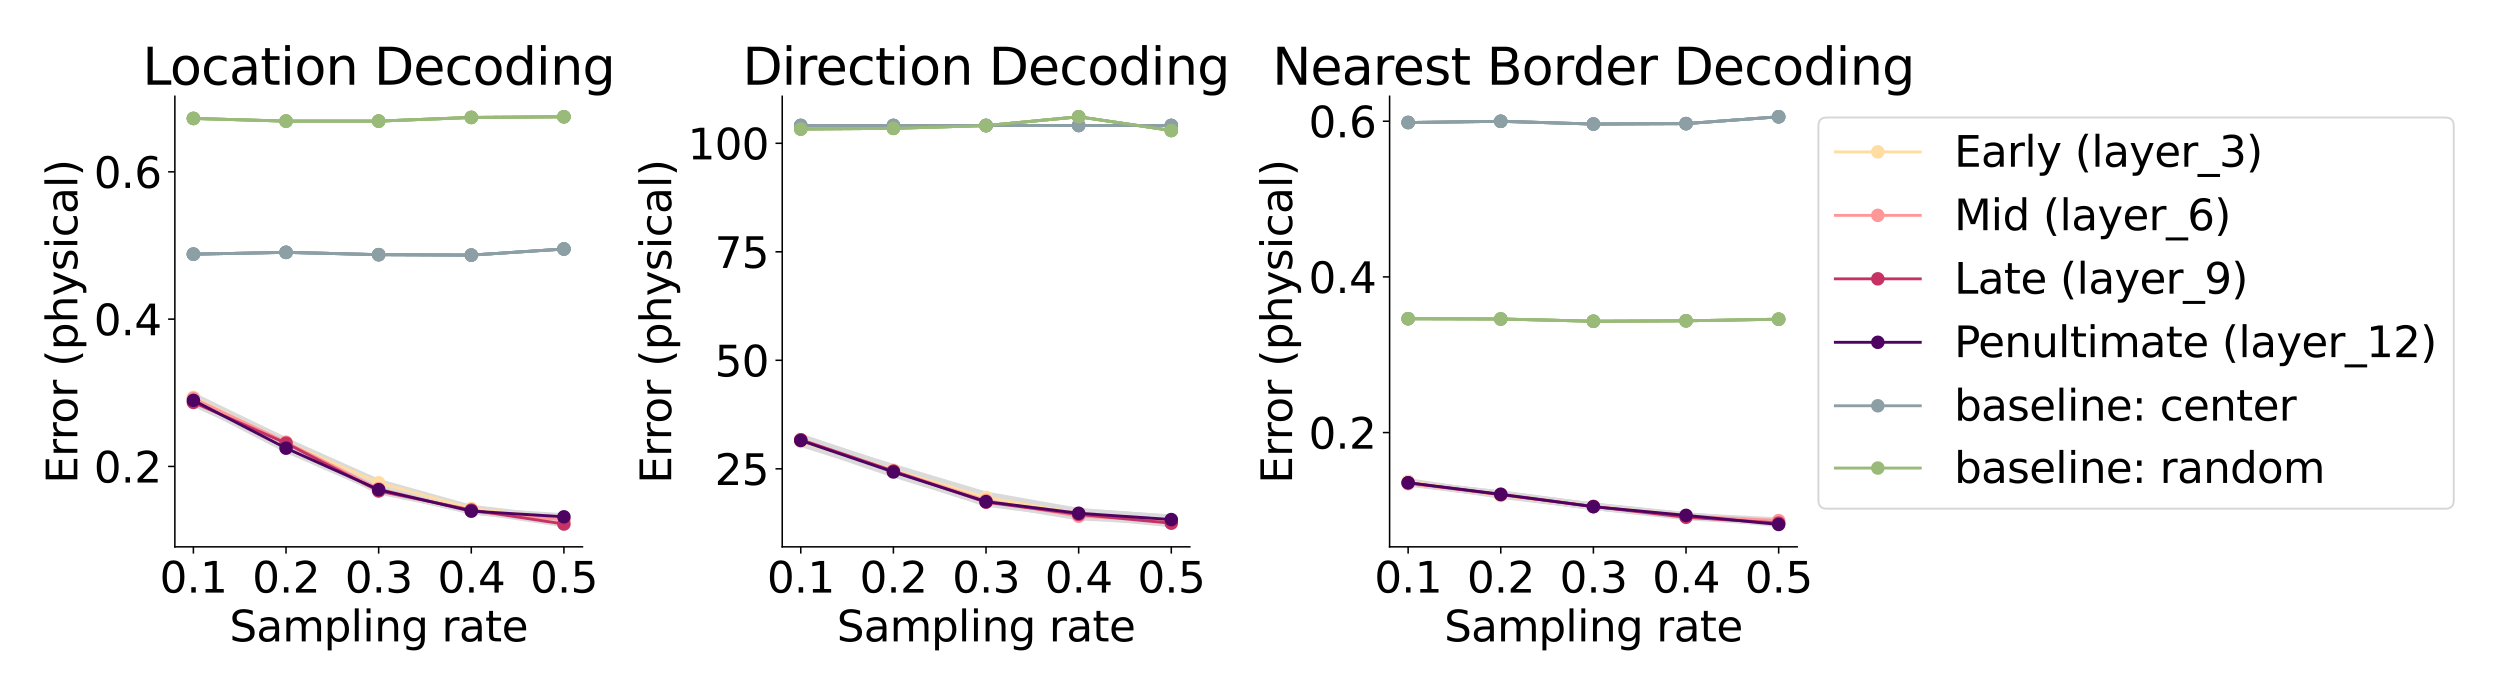 <?xml version="1.0" encoding="utf-8" standalone="no"?>
<!DOCTYPE svg PUBLIC "-//W3C//DTD SVG 1.1//EN"
  "http://www.w3.org/Graphics/SVG/1.1/DTD/svg11.dtd">
<svg height="360pt" version="1.1" viewBox="0 0 1296 360" width="1296pt" xmlns="http://www.w3.org/2000/svg" xmlns:xlink="http://www.w3.org/1999/xlink">
 <defs>
  <style type="text/css">*{stroke-linecap:butt;stroke-linejoin:round;}</style>
 </defs>
 <g id="figure_1">
  <g id="patch_1">
   <path d="M 0 360 
L 1296 360 
L 1296 0 
L 0 0 
z
" style="fill:#ffffff;"/>
  </g>
  <g id="axes_1">
   <g id="patch_2">
    <path d="M 90.65 283.48 
L 301.94 283.48 
L 301.94 49.92 
L 90.65 49.92 
z
" style="fill:#ffffff;"/>
   </g>
   <g id="PolyCollection_1">
    <defs>
     <path d="M 100.254 -156.144 
L 100.254 -152.195 
L 148.275 -128.626 
L 196.295 -108.309 
L 244.316 -95.138 
L 292.336 -89.584 
L 292.336 -92.253 
L 292.336 -92.253 
L 244.316 -97.825 
L 196.295 -111.27 
L 148.275 -132.713 
L 100.254 -156.144 
z
" id="me908e1ede1" style="stroke:#dadada;"/>
    </defs>
    <g clip-path="url(#p8786ea5048)">
     <use style="fill:#dadada;stroke:#dadada;" x="0" xlink:href="#me908e1ede1" y="360"/>
    </g>
   </g>
   <g id="PolyCollection_2">
    <defs>
     <path d="M 100.254 -155.493 
L 100.254 -151.62 
L 148.275 -128.728 
L 196.295 -105.24 
L 244.316 -93.715 
L 292.336 -89.15 
L 292.336 -91.814 
L 292.336 -91.814 
L 244.316 -96.259 
L 196.295 -108.091 
L 148.275 -132.859 
L 100.254 -155.493 
z
" id="m5993b051be" style="stroke:#dadada;"/>
    </defs>
    <g clip-path="url(#p8786ea5048)">
     <use style="fill:#dadada;stroke:#dadada;" x="0" xlink:href="#m5993b051be" y="360"/>
    </g>
   </g>
   <g id="PolyCollection_3">
    <defs>
     <path d="M 100.254 -153.415 
L 100.254 -149.528 
L 148.275 -128.259 
L 196.295 -104.098 
L 244.316 -94.407 
L 292.336 -87.136 
L 292.336 -89.642 
L 292.336 -89.642 
L 244.316 -96.862 
L 196.295 -106.888 
L 148.275 -132.384 
L 100.254 -153.415 
z
" id="m5069c2e49a" style="stroke:#dadada;"/>
    </defs>
    <g clip-path="url(#p8786ea5048)">
     <use style="fill:#dadada;stroke:#dadada;" x="0" xlink:href="#m5069c2e49a" y="360"/>
    </g>
   </g>
   <g id="PolyCollection_4">
    <defs>
     <path d="M 100.254 -154.562 
L 100.254 -150.519 
L 148.275 -125.693 
L 196.295 -104.8 
L 244.316 -93.795 
L 292.336 -90.851 
L 292.336 -93.489 
L 292.336 -93.489 
L 244.316 -96.401 
L 196.295 -107.634 
L 148.275 -129.722 
L 100.254 -154.562 
z
" id="mf19ef99b8c" style="stroke:#dadada;"/>
    </defs>
    <g clip-path="url(#p8786ea5048)">
     <use style="fill:#dadada;stroke:#dadada;" x="0" xlink:href="#mf19ef99b8c" y="360"/>
    </g>
   </g>
   <g id="matplotlib.axis_1">
    <g id="xtick_1">
     <g id="line2d_1">
      <defs>
       <path d="M 0 0 
L 0 3.5 
" id="m1fa58d4acb" style="stroke:#000000;stroke-width:0.8;"/>
      </defs>
      <g>
       <use style="stroke:#000000;stroke-width:0.8;" x="100.254" xlink:href="#m1fa58d4acb" y="283.48"/>
      </g>
     </g>
     <g id="text_1">
      <!-- 0.1 -->
      <g transform="translate(82.761 307.197)scale(0.22 -0.22)">
       <defs>
        <path d="M 2034 4250 
Q 1547 4250 1301 3770 
Q 1056 3291 1056 2328 
Q 1056 1369 1301 889 
Q 1547 409 2034 409 
Q 2525 409 2770 889 
Q 3016 1369 3016 2328 
Q 3016 3291 2770 3770 
Q 2525 4250 2034 4250 
z
M 2034 4750 
Q 2819 4750 3233 4129 
Q 3647 3509 3647 2328 
Q 3647 1150 3233 529 
Q 2819 -91 2034 -91 
Q 1250 -91 836 529 
Q 422 1150 422 2328 
Q 422 3509 836 4129 
Q 1250 4750 2034 4750 
z
" id="DejaVuSans-30" transform="scale(0.016)"/>
        <path d="M 684 794 
L 1344 794 
L 1344 0 
L 684 0 
L 684 794 
z
" id="DejaVuSans-2e" transform="scale(0.016)"/>
        <path d="M 794 531 
L 1825 531 
L 1825 4091 
L 703 3866 
L 703 4441 
L 1819 4666 
L 2450 4666 
L 2450 531 
L 3481 531 
L 3481 0 
L 794 0 
L 794 531 
z
" id="DejaVuSans-31" transform="scale(0.016)"/>
       </defs>
       <use xlink:href="#DejaVuSans-30"/>
       <use x="63.623" xlink:href="#DejaVuSans-2e"/>
       <use x="95.41" xlink:href="#DejaVuSans-31"/>
      </g>
     </g>
    </g>
    <g id="xtick_2">
     <g id="line2d_2">
      <g>
       <use style="stroke:#000000;stroke-width:0.8;" x="148.275" xlink:href="#m1fa58d4acb" y="283.48"/>
      </g>
     </g>
     <g id="text_2">
      <!-- 0.2 -->
      <g transform="translate(130.781 307.197)scale(0.22 -0.22)">
       <defs>
        <path d="M 1228 531 
L 3431 531 
L 3431 0 
L 469 0 
L 469 531 
Q 828 903 1448 1529 
Q 2069 2156 2228 2338 
Q 2531 2678 2651 2914 
Q 2772 3150 2772 3378 
Q 2772 3750 2511 3984 
Q 2250 4219 1831 4219 
Q 1534 4219 1204 4116 
Q 875 4013 500 3803 
L 500 4441 
Q 881 4594 1212 4672 
Q 1544 4750 1819 4750 
Q 2544 4750 2975 4387 
Q 3406 4025 3406 3419 
Q 3406 3131 3298 2873 
Q 3191 2616 2906 2266 
Q 2828 2175 2409 1742 
Q 1991 1309 1228 531 
z
" id="DejaVuSans-32" transform="scale(0.016)"/>
       </defs>
       <use xlink:href="#DejaVuSans-30"/>
       <use x="63.623" xlink:href="#DejaVuSans-2e"/>
       <use x="95.41" xlink:href="#DejaVuSans-32"/>
      </g>
     </g>
    </g>
    <g id="xtick_3">
     <g id="line2d_3">
      <g>
       <use style="stroke:#000000;stroke-width:0.8;" x="196.295" xlink:href="#m1fa58d4acb" y="283.48"/>
      </g>
     </g>
     <g id="text_3">
      <!-- 0.3 -->
      <g transform="translate(178.802 307.197)scale(0.22 -0.22)">
       <defs>
        <path d="M 2597 2516 
Q 3050 2419 3304 2112 
Q 3559 1806 3559 1356 
Q 3559 666 3084 287 
Q 2609 -91 1734 -91 
Q 1441 -91 1130 -33 
Q 819 25 488 141 
L 488 750 
Q 750 597 1062 519 
Q 1375 441 1716 441 
Q 2309 441 2620 675 
Q 2931 909 2931 1356 
Q 2931 1769 2642 2001 
Q 2353 2234 1838 2234 
L 1294 2234 
L 1294 2753 
L 1863 2753 
Q 2328 2753 2575 2939 
Q 2822 3125 2822 3475 
Q 2822 3834 2567 4026 
Q 2313 4219 1838 4219 
Q 1578 4219 1281 4162 
Q 984 4106 628 3988 
L 628 4550 
Q 988 4650 1302 4700 
Q 1616 4750 1894 4750 
Q 2613 4750 3031 4423 
Q 3450 4097 3450 3541 
Q 3450 3153 3228 2886 
Q 3006 2619 2597 2516 
z
" id="DejaVuSans-33" transform="scale(0.016)"/>
       </defs>
       <use xlink:href="#DejaVuSans-30"/>
       <use x="63.623" xlink:href="#DejaVuSans-2e"/>
       <use x="95.41" xlink:href="#DejaVuSans-33"/>
      </g>
     </g>
    </g>
    <g id="xtick_4">
     <g id="line2d_4">
      <g>
       <use style="stroke:#000000;stroke-width:0.8;" x="244.316" xlink:href="#m1fa58d4acb" y="283.48"/>
      </g>
     </g>
     <g id="text_4">
      <!-- 0.4 -->
      <g transform="translate(226.822 307.197)scale(0.22 -0.22)">
       <defs>
        <path d="M 2419 4116 
L 825 1625 
L 2419 1625 
L 2419 4116 
z
M 2253 4666 
L 3047 4666 
L 3047 1625 
L 3713 1625 
L 3713 1100 
L 3047 1100 
L 3047 0 
L 2419 0 
L 2419 1100 
L 313 1100 
L 313 1709 
L 2253 4666 
z
" id="DejaVuSans-34" transform="scale(0.016)"/>
       </defs>
       <use xlink:href="#DejaVuSans-30"/>
       <use x="63.623" xlink:href="#DejaVuSans-2e"/>
       <use x="95.41" xlink:href="#DejaVuSans-34"/>
      </g>
     </g>
    </g>
    <g id="xtick_5">
     <g id="line2d_5">
      <g>
       <use style="stroke:#000000;stroke-width:0.8;" x="292.336" xlink:href="#m1fa58d4acb" y="283.48"/>
      </g>
     </g>
     <g id="text_5">
      <!-- 0.5 -->
      <g transform="translate(274.843 307.197)scale(0.22 -0.22)">
       <defs>
        <path d="M 691 4666 
L 3169 4666 
L 3169 4134 
L 1269 4134 
L 1269 2991 
Q 1406 3038 1543 3061 
Q 1681 3084 1819 3084 
Q 2600 3084 3056 2656 
Q 3513 2228 3513 1497 
Q 3513 744 3044 326 
Q 2575 -91 1722 -91 
Q 1428 -91 1123 -41 
Q 819 9 494 109 
L 494 744 
Q 775 591 1075 516 
Q 1375 441 1709 441 
Q 2250 441 2565 725 
Q 2881 1009 2881 1497 
Q 2881 1984 2565 2268 
Q 2250 2553 1709 2553 
Q 1456 2553 1204 2497 
Q 953 2441 691 2322 
L 691 4666 
z
" id="DejaVuSans-35" transform="scale(0.016)"/>
       </defs>
       <use xlink:href="#DejaVuSans-30"/>
       <use x="63.623" xlink:href="#DejaVuSans-2e"/>
       <use x="95.41" xlink:href="#DejaVuSans-35"/>
      </g>
     </g>
    </g>
    <g id="text_6">
     <!-- Sampling rate -->
     <g transform="translate(118.967 332.488)scale(0.22 -0.22)">
      <defs>
       <path d="M 3425 4513 
L 3425 3897 
Q 3066 4069 2747 4153 
Q 2428 4238 2131 4238 
Q 1616 4238 1336 4038 
Q 1056 3838 1056 3469 
Q 1056 3159 1242 3001 
Q 1428 2844 1947 2747 
L 2328 2669 
Q 3034 2534 3370 2195 
Q 3706 1856 3706 1288 
Q 3706 609 3251 259 
Q 2797 -91 1919 -91 
Q 1588 -91 1214 -16 
Q 841 59 441 206 
L 441 856 
Q 825 641 1194 531 
Q 1563 422 1919 422 
Q 2459 422 2753 634 
Q 3047 847 3047 1241 
Q 3047 1584 2836 1778 
Q 2625 1972 2144 2069 
L 1759 2144 
Q 1053 2284 737 2584 
Q 422 2884 422 3419 
Q 422 4038 858 4394 
Q 1294 4750 2059 4750 
Q 2388 4750 2728 4690 
Q 3069 4631 3425 4513 
z
" id="DejaVuSans-53" transform="scale(0.016)"/>
       <path d="M 2194 1759 
Q 1497 1759 1228 1600 
Q 959 1441 959 1056 
Q 959 750 1161 570 
Q 1363 391 1709 391 
Q 2188 391 2477 730 
Q 2766 1069 2766 1631 
L 2766 1759 
L 2194 1759 
z
M 3341 1997 
L 3341 0 
L 2766 0 
L 2766 531 
Q 2569 213 2275 61 
Q 1981 -91 1556 -91 
Q 1019 -91 701 211 
Q 384 513 384 1019 
Q 384 1609 779 1909 
Q 1175 2209 1959 2209 
L 2766 2209 
L 2766 2266 
Q 2766 2663 2505 2880 
Q 2244 3097 1772 3097 
Q 1472 3097 1187 3025 
Q 903 2953 641 2809 
L 641 3341 
Q 956 3463 1253 3523 
Q 1550 3584 1831 3584 
Q 2591 3584 2966 3190 
Q 3341 2797 3341 1997 
z
" id="DejaVuSans-61" transform="scale(0.016)"/>
       <path d="M 3328 2828 
Q 3544 3216 3844 3400 
Q 4144 3584 4550 3584 
Q 5097 3584 5394 3201 
Q 5691 2819 5691 2113 
L 5691 0 
L 5113 0 
L 5113 2094 
Q 5113 2597 4934 2840 
Q 4756 3084 4391 3084 
Q 3944 3084 3684 2787 
Q 3425 2491 3425 1978 
L 3425 0 
L 2847 0 
L 2847 2094 
Q 2847 2600 2669 2842 
Q 2491 3084 2119 3084 
Q 1678 3084 1418 2786 
Q 1159 2488 1159 1978 
L 1159 0 
L 581 0 
L 581 3500 
L 1159 3500 
L 1159 2956 
Q 1356 3278 1631 3431 
Q 1906 3584 2284 3584 
Q 2666 3584 2933 3390 
Q 3200 3197 3328 2828 
z
" id="DejaVuSans-6d" transform="scale(0.016)"/>
       <path d="M 1159 525 
L 1159 -1331 
L 581 -1331 
L 581 3500 
L 1159 3500 
L 1159 2969 
Q 1341 3281 1617 3432 
Q 1894 3584 2278 3584 
Q 2916 3584 3314 3078 
Q 3713 2572 3713 1747 
Q 3713 922 3314 415 
Q 2916 -91 2278 -91 
Q 1894 -91 1617 61 
Q 1341 213 1159 525 
z
M 3116 1747 
Q 3116 2381 2855 2742 
Q 2594 3103 2138 3103 
Q 1681 3103 1420 2742 
Q 1159 2381 1159 1747 
Q 1159 1113 1420 752 
Q 1681 391 2138 391 
Q 2594 391 2855 752 
Q 3116 1113 3116 1747 
z
" id="DejaVuSans-70" transform="scale(0.016)"/>
       <path d="M 603 4863 
L 1178 4863 
L 1178 0 
L 603 0 
L 603 4863 
z
" id="DejaVuSans-6c" transform="scale(0.016)"/>
       <path d="M 603 3500 
L 1178 3500 
L 1178 0 
L 603 0 
L 603 3500 
z
M 603 4863 
L 1178 4863 
L 1178 4134 
L 603 4134 
L 603 4863 
z
" id="DejaVuSans-69" transform="scale(0.016)"/>
       <path d="M 3513 2113 
L 3513 0 
L 2938 0 
L 2938 2094 
Q 2938 2591 2744 2837 
Q 2550 3084 2163 3084 
Q 1697 3084 1428 2787 
Q 1159 2491 1159 1978 
L 1159 0 
L 581 0 
L 581 3500 
L 1159 3500 
L 1159 2956 
Q 1366 3272 1645 3428 
Q 1925 3584 2291 3584 
Q 2894 3584 3203 3211 
Q 3513 2838 3513 2113 
z
" id="DejaVuSans-6e" transform="scale(0.016)"/>
       <path d="M 2906 1791 
Q 2906 2416 2648 2759 
Q 2391 3103 1925 3103 
Q 1463 3103 1205 2759 
Q 947 2416 947 1791 
Q 947 1169 1205 825 
Q 1463 481 1925 481 
Q 2391 481 2648 825 
Q 2906 1169 2906 1791 
z
M 3481 434 
Q 3481 -459 3084 -895 
Q 2688 -1331 1869 -1331 
Q 1566 -1331 1297 -1286 
Q 1028 -1241 775 -1147 
L 775 -588 
Q 1028 -725 1275 -790 
Q 1522 -856 1778 -856 
Q 2344 -856 2625 -561 
Q 2906 -266 2906 331 
L 2906 616 
Q 2728 306 2450 153 
Q 2172 0 1784 0 
Q 1141 0 747 490 
Q 353 981 353 1791 
Q 353 2603 747 3093 
Q 1141 3584 1784 3584 
Q 2172 3584 2450 3431 
Q 2728 3278 2906 2969 
L 2906 3500 
L 3481 3500 
L 3481 434 
z
" id="DejaVuSans-67" transform="scale(0.016)"/>
       <path id="DejaVuSans-20" transform="scale(0.016)"/>
       <path d="M 2631 2963 
Q 2534 3019 2420 3045 
Q 2306 3072 2169 3072 
Q 1681 3072 1420 2755 
Q 1159 2438 1159 1844 
L 1159 0 
L 581 0 
L 581 3500 
L 1159 3500 
L 1159 2956 
Q 1341 3275 1631 3429 
Q 1922 3584 2338 3584 
Q 2397 3584 2469 3576 
Q 2541 3569 2628 3553 
L 2631 2963 
z
" id="DejaVuSans-72" transform="scale(0.016)"/>
       <path d="M 1172 4494 
L 1172 3500 
L 2356 3500 
L 2356 3053 
L 1172 3053 
L 1172 1153 
Q 1172 725 1289 603 
Q 1406 481 1766 481 
L 2356 481 
L 2356 0 
L 1766 0 
Q 1100 0 847 248 
Q 594 497 594 1153 
L 594 3053 
L 172 3053 
L 172 3500 
L 594 3500 
L 594 4494 
L 1172 4494 
z
" id="DejaVuSans-74" transform="scale(0.016)"/>
       <path d="M 3597 1894 
L 3597 1613 
L 953 1613 
Q 991 1019 1311 708 
Q 1631 397 2203 397 
Q 2534 397 2845 478 
Q 3156 559 3463 722 
L 3463 178 
Q 3153 47 2828 -22 
Q 2503 -91 2169 -91 
Q 1331 -91 842 396 
Q 353 884 353 1716 
Q 353 2575 817 3079 
Q 1281 3584 2069 3584 
Q 2775 3584 3186 3129 
Q 3597 2675 3597 1894 
z
M 3022 2063 
Q 3016 2534 2758 2815 
Q 2500 3097 2075 3097 
Q 1594 3097 1305 2825 
Q 1016 2553 972 2059 
L 3022 2063 
z
" id="DejaVuSans-65" transform="scale(0.016)"/>
      </defs>
      <use xlink:href="#DejaVuSans-53"/>
      <use x="63.477" xlink:href="#DejaVuSans-61"/>
      <use x="124.756" xlink:href="#DejaVuSans-6d"/>
      <use x="222.168" xlink:href="#DejaVuSans-70"/>
      <use x="285.645" xlink:href="#DejaVuSans-6c"/>
      <use x="313.428" xlink:href="#DejaVuSans-69"/>
      <use x="341.211" xlink:href="#DejaVuSans-6e"/>
      <use x="404.59" xlink:href="#DejaVuSans-67"/>
      <use x="468.066" xlink:href="#DejaVuSans-20"/>
      <use x="499.854" xlink:href="#DejaVuSans-72"/>
      <use x="540.967" xlink:href="#DejaVuSans-61"/>
      <use x="602.246" xlink:href="#DejaVuSans-74"/>
      <use x="641.455" xlink:href="#DejaVuSans-65"/>
     </g>
    </g>
   </g>
   <g id="matplotlib.axis_2">
    <g id="ytick_1">
     <g id="line2d_6">
      <defs>
       <path d="M 0 0 
L -3.5 0 
" id="m9edcbca1ba" style="stroke:#000000;stroke-width:0.8;"/>
      </defs>
      <g>
       <use style="stroke:#000000;stroke-width:0.8;" x="90.65" xlink:href="#m9edcbca1ba" y="241.803"/>
      </g>
     </g>
     <g id="text_7">
      <!-- 0.2 -->
      <g transform="translate(48.663 250.161)scale(0.22 -0.22)">
       <use xlink:href="#DejaVuSans-30"/>
       <use x="63.623" xlink:href="#DejaVuSans-2e"/>
       <use x="95.41" xlink:href="#DejaVuSans-32"/>
      </g>
     </g>
    </g>
    <g id="ytick_2">
     <g id="line2d_7">
      <g>
       <use style="stroke:#000000;stroke-width:0.8;" x="90.65" xlink:href="#m9edcbca1ba" y="165.437"/>
      </g>
     </g>
     <g id="text_8">
      <!-- 0.4 -->
      <g transform="translate(48.663 173.795)scale(0.22 -0.22)">
       <use xlink:href="#DejaVuSans-30"/>
       <use x="63.623" xlink:href="#DejaVuSans-2e"/>
       <use x="95.41" xlink:href="#DejaVuSans-34"/>
      </g>
     </g>
    </g>
    <g id="ytick_3">
     <g id="line2d_8">
      <g>
       <use style="stroke:#000000;stroke-width:0.8;" x="90.65" xlink:href="#m9edcbca1ba" y="89.071"/>
      </g>
     </g>
     <g id="text_9">
      <!-- 0.6 -->
      <g transform="translate(48.663 97.429)scale(0.22 -0.22)">
       <defs>
        <path d="M 2113 2584 
Q 1688 2584 1439 2293 
Q 1191 2003 1191 1497 
Q 1191 994 1439 701 
Q 1688 409 2113 409 
Q 2538 409 2786 701 
Q 3034 994 3034 1497 
Q 3034 2003 2786 2293 
Q 2538 2584 2113 2584 
z
M 3366 4563 
L 3366 3988 
Q 3128 4100 2886 4159 
Q 2644 4219 2406 4219 
Q 1781 4219 1451 3797 
Q 1122 3375 1075 2522 
Q 1259 2794 1537 2939 
Q 1816 3084 2150 3084 
Q 2853 3084 3261 2657 
Q 3669 2231 3669 1497 
Q 3669 778 3244 343 
Q 2819 -91 2113 -91 
Q 1303 -91 875 529 
Q 447 1150 447 2328 
Q 447 3434 972 4092 
Q 1497 4750 2381 4750 
Q 2619 4750 2861 4703 
Q 3103 4656 3366 4563 
z
" id="DejaVuSans-36" transform="scale(0.016)"/>
       </defs>
       <use xlink:href="#DejaVuSans-30"/>
       <use x="63.623" xlink:href="#DejaVuSans-2e"/>
       <use x="95.41" xlink:href="#DejaVuSans-36"/>
      </g>
     </g>
    </g>
    <g id="text_10">
     <!-- Error (physical) -->
     <g transform="translate(40.088 250.683)rotate(-90)scale(0.22 -0.22)">
      <defs>
       <path d="M 628 4666 
L 3578 4666 
L 3578 4134 
L 1259 4134 
L 1259 2753 
L 3481 2753 
L 3481 2222 
L 1259 2222 
L 1259 531 
L 3634 531 
L 3634 0 
L 628 0 
L 628 4666 
z
" id="DejaVuSans-45" transform="scale(0.016)"/>
       <path d="M 1959 3097 
Q 1497 3097 1228 2736 
Q 959 2375 959 1747 
Q 959 1119 1226 758 
Q 1494 397 1959 397 
Q 2419 397 2687 759 
Q 2956 1122 2956 1747 
Q 2956 2369 2687 2733 
Q 2419 3097 1959 3097 
z
M 1959 3584 
Q 2709 3584 3137 3096 
Q 3566 2609 3566 1747 
Q 3566 888 3137 398 
Q 2709 -91 1959 -91 
Q 1206 -91 779 398 
Q 353 888 353 1747 
Q 353 2609 779 3096 
Q 1206 3584 1959 3584 
z
" id="DejaVuSans-6f" transform="scale(0.016)"/>
       <path d="M 1984 4856 
Q 1566 4138 1362 3434 
Q 1159 2731 1159 2009 
Q 1159 1288 1364 580 
Q 1569 -128 1984 -844 
L 1484 -844 
Q 1016 -109 783 600 
Q 550 1309 550 2009 
Q 550 2706 781 3412 
Q 1013 4119 1484 4856 
L 1984 4856 
z
" id="DejaVuSans-28" transform="scale(0.016)"/>
       <path d="M 3513 2113 
L 3513 0 
L 2938 0 
L 2938 2094 
Q 2938 2591 2744 2837 
Q 2550 3084 2163 3084 
Q 1697 3084 1428 2787 
Q 1159 2491 1159 1978 
L 1159 0 
L 581 0 
L 581 4863 
L 1159 4863 
L 1159 2956 
Q 1366 3272 1645 3428 
Q 1925 3584 2291 3584 
Q 2894 3584 3203 3211 
Q 3513 2838 3513 2113 
z
" id="DejaVuSans-68" transform="scale(0.016)"/>
       <path d="M 2059 -325 
Q 1816 -950 1584 -1140 
Q 1353 -1331 966 -1331 
L 506 -1331 
L 506 -850 
L 844 -850 
Q 1081 -850 1212 -737 
Q 1344 -625 1503 -206 
L 1606 56 
L 191 3500 
L 800 3500 
L 1894 763 
L 2988 3500 
L 3597 3500 
L 2059 -325 
z
" id="DejaVuSans-79" transform="scale(0.016)"/>
       <path d="M 2834 3397 
L 2834 2853 
Q 2591 2978 2328 3040 
Q 2066 3103 1784 3103 
Q 1356 3103 1142 2972 
Q 928 2841 928 2578 
Q 928 2378 1081 2264 
Q 1234 2150 1697 2047 
L 1894 2003 
Q 2506 1872 2764 1633 
Q 3022 1394 3022 966 
Q 3022 478 2636 193 
Q 2250 -91 1575 -91 
Q 1294 -91 989 -36 
Q 684 19 347 128 
L 347 722 
Q 666 556 975 473 
Q 1284 391 1588 391 
Q 1994 391 2212 530 
Q 2431 669 2431 922 
Q 2431 1156 2273 1281 
Q 2116 1406 1581 1522 
L 1381 1569 
Q 847 1681 609 1914 
Q 372 2147 372 2553 
Q 372 3047 722 3315 
Q 1072 3584 1716 3584 
Q 2034 3584 2315 3537 
Q 2597 3491 2834 3397 
z
" id="DejaVuSans-73" transform="scale(0.016)"/>
       <path d="M 3122 3366 
L 3122 2828 
Q 2878 2963 2633 3030 
Q 2388 3097 2138 3097 
Q 1578 3097 1268 2742 
Q 959 2388 959 1747 
Q 959 1106 1268 751 
Q 1578 397 2138 397 
Q 2388 397 2633 464 
Q 2878 531 3122 666 
L 3122 134 
Q 2881 22 2623 -34 
Q 2366 -91 2075 -91 
Q 1284 -91 818 406 
Q 353 903 353 1747 
Q 353 2603 823 3093 
Q 1294 3584 2113 3584 
Q 2378 3584 2631 3529 
Q 2884 3475 3122 3366 
z
" id="DejaVuSans-63" transform="scale(0.016)"/>
       <path d="M 513 4856 
L 1013 4856 
Q 1481 4119 1714 3412 
Q 1947 2706 1947 2009 
Q 1947 1309 1714 600 
Q 1481 -109 1013 -844 
L 513 -844 
Q 928 -128 1133 580 
Q 1338 1288 1338 2009 
Q 1338 2731 1133 3434 
Q 928 4138 513 4856 
z
" id="DejaVuSans-29" transform="scale(0.016)"/>
      </defs>
      <use xlink:href="#DejaVuSans-45"/>
      <use x="63.184" xlink:href="#DejaVuSans-72"/>
      <use x="102.547" xlink:href="#DejaVuSans-72"/>
      <use x="141.41" xlink:href="#DejaVuSans-6f"/>
      <use x="202.592" xlink:href="#DejaVuSans-72"/>
      <use x="243.705" xlink:href="#DejaVuSans-20"/>
      <use x="275.492" xlink:href="#DejaVuSans-28"/>
      <use x="314.506" xlink:href="#DejaVuSans-70"/>
      <use x="377.982" xlink:href="#DejaVuSans-68"/>
      <use x="441.361" xlink:href="#DejaVuSans-79"/>
      <use x="500.541" xlink:href="#DejaVuSans-73"/>
      <use x="552.641" xlink:href="#DejaVuSans-69"/>
      <use x="580.424" xlink:href="#DejaVuSans-63"/>
      <use x="635.404" xlink:href="#DejaVuSans-61"/>
      <use x="696.684" xlink:href="#DejaVuSans-6c"/>
      <use x="724.467" xlink:href="#DejaVuSans-29"/>
     </g>
    </g>
   </g>
   <g id="line2d_9">
    <path clip-path="url(#p8786ea5048)" d="M 100.254 205.93 
L 148.275 229.384 
L 196.295 250.252 
L 244.316 263.568 
L 292.336 269.159 
" style="fill:none;stroke:#ffdca2;stroke-linecap:square;stroke-width:1.5;"/>
    <defs>
     <path d="M 0 3 
C 0.796 3 1.559 2.684 2.121 2.121 
C 2.684 1.559 3 0.796 3 0 
C 3 -0.796 2.684 -1.559 2.121 -2.121 
C 1.559 -2.684 0.796 -3 0 -3 
C -0.796 -3 -1.559 -2.684 -2.121 -2.121 
C -2.684 -1.559 -3 -0.796 -3 0 
C -3 0.796 -2.684 1.559 -2.121 2.121 
C -1.559 2.684 -0.796 3 0 3 
z
" id="m00869387c1" style="stroke:#ffdca2;"/>
    </defs>
    <g clip-path="url(#p8786ea5048)">
     <use style="fill:#ffdca2;stroke:#ffdca2;" x="100.254" xlink:href="#m00869387c1" y="205.93"/>
     <use style="fill:#ffdca2;stroke:#ffdca2;" x="148.275" xlink:href="#m00869387c1" y="229.384"/>
     <use style="fill:#ffdca2;stroke:#ffdca2;" x="196.295" xlink:href="#m00869387c1" y="250.252"/>
     <use style="fill:#ffdca2;stroke:#ffdca2;" x="244.316" xlink:href="#m00869387c1" y="263.568"/>
     <use style="fill:#ffdca2;stroke:#ffdca2;" x="292.336" xlink:href="#m00869387c1" y="269.159"/>
    </g>
   </g>
   <g id="line2d_10">
    <path clip-path="url(#p8786ea5048)" d="M 100.254 131.754 
L 148.275 130.826 
L 196.295 132.016 
L 244.316 132.246 
L 292.336 129.08 
" style="fill:none;stroke:#8b9fa5;stroke-linecap:square;stroke-width:1.5;"/>
    <defs>
     <path d="M 0 3 
C 0.796 3 1.559 2.684 2.121 2.121 
C 2.684 1.559 3 0.796 3 0 
C 3 -0.796 2.684 -1.559 2.121 -2.121 
C 1.559 -2.684 0.796 -3 0 -3 
C -0.796 -3 -1.559 -2.684 -2.121 -2.121 
C -2.684 -1.559 -3 -0.796 -3 0 
C -3 0.796 -2.684 1.559 -2.121 2.121 
C -1.559 2.684 -0.796 3 0 3 
z
" id="m36ac185e68" style="stroke:#8b9fa5;"/>
    </defs>
    <g clip-path="url(#p8786ea5048)">
     <use style="fill:#8b9fa5;stroke:#8b9fa5;" x="100.254" xlink:href="#m36ac185e68" y="131.754"/>
     <use style="fill:#8b9fa5;stroke:#8b9fa5;" x="148.275" xlink:href="#m36ac185e68" y="130.826"/>
     <use style="fill:#8b9fa5;stroke:#8b9fa5;" x="196.295" xlink:href="#m36ac185e68" y="132.016"/>
     <use style="fill:#8b9fa5;stroke:#8b9fa5;" x="244.316" xlink:href="#m36ac185e68" y="132.246"/>
     <use style="fill:#8b9fa5;stroke:#8b9fa5;" x="292.336" xlink:href="#m36ac185e68" y="129.08"/>
    </g>
   </g>
   <g id="line2d_11">
    <path clip-path="url(#p8786ea5048)" d="M 100.254 61.402 
L 148.275 62.784 
L 196.295 62.784 
L 244.316 60.878 
L 292.336 60.536 
" style="fill:none;stroke:#9aba79;stroke-linecap:square;stroke-width:1.5;"/>
    <defs>
     <path d="M 0 3 
C 0.796 3 1.559 2.684 2.121 2.121 
C 2.684 1.559 3 0.796 3 0 
C 3 -0.796 2.684 -1.559 2.121 -2.121 
C 1.559 -2.684 0.796 -3 0 -3 
C -0.796 -3 -1.559 -2.684 -2.121 -2.121 
C -2.684 -1.559 -3 -0.796 -3 0 
C -3 0.796 -2.684 1.559 -2.121 2.121 
C -1.559 2.684 -0.796 3 0 3 
z
" id="m90e5cb322b" style="stroke:#9aba79;"/>
    </defs>
    <g clip-path="url(#p8786ea5048)">
     <use style="fill:#9aba79;stroke:#9aba79;" x="100.254" xlink:href="#m90e5cb322b" y="61.402"/>
     <use style="fill:#9aba79;stroke:#9aba79;" x="148.275" xlink:href="#m90e5cb322b" y="62.784"/>
     <use style="fill:#9aba79;stroke:#9aba79;" x="196.295" xlink:href="#m90e5cb322b" y="62.784"/>
     <use style="fill:#9aba79;stroke:#9aba79;" x="244.316" xlink:href="#m90e5cb322b" y="60.878"/>
     <use style="fill:#9aba79;stroke:#9aba79;" x="292.336" xlink:href="#m90e5cb322b" y="60.536"/>
    </g>
   </g>
   <g id="line2d_12">
    <path clip-path="url(#p8786ea5048)" d="M 100.254 206.512 
L 148.275 229.249 
L 196.295 253.367 
L 244.316 265.077 
L 292.336 269.593 
" style="fill:none;stroke:#ff9799;stroke-linecap:square;stroke-width:1.5;"/>
    <defs>
     <path d="M 0 3 
C 0.796 3 1.559 2.684 2.121 2.121 
C 2.684 1.559 3 0.796 3 0 
C 3 -0.796 2.684 -1.559 2.121 -2.121 
C 1.559 -2.684 0.796 -3 0 -3 
C -0.796 -3 -1.559 -2.684 -2.121 -2.121 
C -2.684 -1.559 -3 -0.796 -3 0 
C -3 0.796 -2.684 1.559 -2.121 2.121 
C -1.559 2.684 -0.796 3 0 3 
z
" id="m09d611d081" style="stroke:#ff9799;"/>
    </defs>
    <g clip-path="url(#p8786ea5048)">
     <use style="fill:#ff9799;stroke:#ff9799;" x="100.254" xlink:href="#m09d611d081" y="206.512"/>
     <use style="fill:#ff9799;stroke:#ff9799;" x="148.275" xlink:href="#m09d611d081" y="229.249"/>
     <use style="fill:#ff9799;stroke:#ff9799;" x="196.295" xlink:href="#m09d611d081" y="253.367"/>
     <use style="fill:#ff9799;stroke:#ff9799;" x="244.316" xlink:href="#m09d611d081" y="265.077"/>
     <use style="fill:#ff9799;stroke:#ff9799;" x="292.336" xlink:href="#m09d611d081" y="269.593"/>
    </g>
   </g>
   <g id="line2d_13">
    <path clip-path="url(#p8786ea5048)" d="M 100.254 131.754 
L 148.275 130.826 
L 196.295 132.016 
L 244.316 132.246 
L 292.336 129.08 
" style="fill:none;stroke:#8b9fa5;stroke-linecap:square;stroke-width:1.5;"/>
    <g clip-path="url(#p8786ea5048)">
     <use style="fill:#8b9fa5;stroke:#8b9fa5;" x="100.254" xlink:href="#m36ac185e68" y="131.754"/>
     <use style="fill:#8b9fa5;stroke:#8b9fa5;" x="148.275" xlink:href="#m36ac185e68" y="130.826"/>
     <use style="fill:#8b9fa5;stroke:#8b9fa5;" x="196.295" xlink:href="#m36ac185e68" y="132.016"/>
     <use style="fill:#8b9fa5;stroke:#8b9fa5;" x="244.316" xlink:href="#m36ac185e68" y="132.246"/>
     <use style="fill:#8b9fa5;stroke:#8b9fa5;" x="292.336" xlink:href="#m36ac185e68" y="129.08"/>
    </g>
   </g>
   <g id="line2d_14">
    <path clip-path="url(#p8786ea5048)" d="M 100.254 61.402 
L 148.275 62.784 
L 196.295 62.784 
L 244.316 60.878 
L 292.336 60.536 
" style="fill:none;stroke:#9aba79;stroke-linecap:square;stroke-width:1.5;"/>
    <g clip-path="url(#p8786ea5048)">
     <use style="fill:#9aba79;stroke:#9aba79;" x="100.254" xlink:href="#m90e5cb322b" y="61.402"/>
     <use style="fill:#9aba79;stroke:#9aba79;" x="148.275" xlink:href="#m90e5cb322b" y="62.784"/>
     <use style="fill:#9aba79;stroke:#9aba79;" x="196.295" xlink:href="#m90e5cb322b" y="62.784"/>
     <use style="fill:#9aba79;stroke:#9aba79;" x="244.316" xlink:href="#m90e5cb322b" y="60.878"/>
     <use style="fill:#9aba79;stroke:#9aba79;" x="292.336" xlink:href="#m90e5cb322b" y="60.536"/>
    </g>
   </g>
   <g id="line2d_15">
    <path clip-path="url(#p8786ea5048)" d="M 100.254 208.618 
L 148.275 229.763 
L 196.295 254.542 
L 244.316 264.408 
L 292.336 271.665 
" style="fill:none;stroke:#c63264;stroke-linecap:square;stroke-width:1.5;"/>
    <defs>
     <path d="M 0 3 
C 0.796 3 1.559 2.684 2.121 2.121 
C 2.684 1.559 3 0.796 3 0 
C 3 -0.796 2.684 -1.559 2.121 -2.121 
C 1.559 -2.684 0.796 -3 0 -3 
C -0.796 -3 -1.559 -2.684 -2.121 -2.121 
C -2.684 -1.559 -3 -0.796 -3 0 
C -3 0.796 -2.684 1.559 -2.121 2.121 
C -1.559 2.684 -0.796 3 0 3 
z
" id="m7559d4319c" style="stroke:#c63264;"/>
    </defs>
    <g clip-path="url(#p8786ea5048)">
     <use style="fill:#c63264;stroke:#c63264;" x="100.254" xlink:href="#m7559d4319c" y="208.618"/>
     <use style="fill:#c63264;stroke:#c63264;" x="148.275" xlink:href="#m7559d4319c" y="229.763"/>
     <use style="fill:#c63264;stroke:#c63264;" x="196.295" xlink:href="#m7559d4319c" y="254.542"/>
     <use style="fill:#c63264;stroke:#c63264;" x="244.316" xlink:href="#m7559d4319c" y="264.408"/>
     <use style="fill:#c63264;stroke:#c63264;" x="292.336" xlink:href="#m7559d4319c" y="271.665"/>
    </g>
   </g>
   <g id="line2d_16">
    <path clip-path="url(#p8786ea5048)" d="M 100.254 131.754 
L 148.275 130.826 
L 196.295 132.016 
L 244.316 132.246 
L 292.336 129.08 
" style="fill:none;stroke:#8b9fa5;stroke-linecap:square;stroke-width:1.5;"/>
    <g clip-path="url(#p8786ea5048)">
     <use style="fill:#8b9fa5;stroke:#8b9fa5;" x="100.254" xlink:href="#m36ac185e68" y="131.754"/>
     <use style="fill:#8b9fa5;stroke:#8b9fa5;" x="148.275" xlink:href="#m36ac185e68" y="130.826"/>
     <use style="fill:#8b9fa5;stroke:#8b9fa5;" x="196.295" xlink:href="#m36ac185e68" y="132.016"/>
     <use style="fill:#8b9fa5;stroke:#8b9fa5;" x="244.316" xlink:href="#m36ac185e68" y="132.246"/>
     <use style="fill:#8b9fa5;stroke:#8b9fa5;" x="292.336" xlink:href="#m36ac185e68" y="129.08"/>
    </g>
   </g>
   <g id="line2d_17">
    <path clip-path="url(#p8786ea5048)" d="M 100.254 61.402 
L 148.275 62.784 
L 196.295 62.784 
L 244.316 60.878 
L 292.336 60.536 
" style="fill:none;stroke:#9aba79;stroke-linecap:square;stroke-width:1.5;"/>
    <g clip-path="url(#p8786ea5048)">
     <use style="fill:#9aba79;stroke:#9aba79;" x="100.254" xlink:href="#m90e5cb322b" y="61.402"/>
     <use style="fill:#9aba79;stroke:#9aba79;" x="148.275" xlink:href="#m90e5cb322b" y="62.784"/>
     <use style="fill:#9aba79;stroke:#9aba79;" x="196.295" xlink:href="#m90e5cb322b" y="62.784"/>
     <use style="fill:#9aba79;stroke:#9aba79;" x="244.316" xlink:href="#m90e5cb322b" y="60.878"/>
     <use style="fill:#9aba79;stroke:#9aba79;" x="292.336" xlink:href="#m90e5cb322b" y="60.536"/>
    </g>
   </g>
   <g id="line2d_18">
    <path clip-path="url(#p8786ea5048)" d="M 100.254 207.556 
L 148.275 232.342 
L 196.295 253.841 
L 244.316 264.956 
L 292.336 267.923 
" style="fill:none;stroke:#4e0362;stroke-linecap:square;stroke-width:1.5;"/>
    <defs>
     <path d="M 0 3 
C 0.796 3 1.559 2.684 2.121 2.121 
C 2.684 1.559 3 0.796 3 0 
C 3 -0.796 2.684 -1.559 2.121 -2.121 
C 1.559 -2.684 0.796 -3 0 -3 
C -0.796 -3 -1.559 -2.684 -2.121 -2.121 
C -2.684 -1.559 -3 -0.796 -3 0 
C -3 0.796 -2.684 1.559 -2.121 2.121 
C -1.559 2.684 -0.796 3 0 3 
z
" id="mbc4a3c600d" style="stroke:#4e0362;"/>
    </defs>
    <g clip-path="url(#p8786ea5048)">
     <use style="fill:#4e0362;stroke:#4e0362;" x="100.254" xlink:href="#mbc4a3c600d" y="207.556"/>
     <use style="fill:#4e0362;stroke:#4e0362;" x="148.275" xlink:href="#mbc4a3c600d" y="232.342"/>
     <use style="fill:#4e0362;stroke:#4e0362;" x="196.295" xlink:href="#mbc4a3c600d" y="253.841"/>
     <use style="fill:#4e0362;stroke:#4e0362;" x="244.316" xlink:href="#mbc4a3c600d" y="264.956"/>
     <use style="fill:#4e0362;stroke:#4e0362;" x="292.336" xlink:href="#mbc4a3c600d" y="267.923"/>
    </g>
   </g>
   <g id="line2d_19">
    <path clip-path="url(#p8786ea5048)" d="M 100.254 131.754 
L 148.275 130.826 
L 196.295 132.016 
L 244.316 132.246 
L 292.336 129.08 
" style="fill:none;stroke:#8b9fa5;stroke-linecap:square;stroke-width:1.5;"/>
    <g clip-path="url(#p8786ea5048)">
     <use style="fill:#8b9fa5;stroke:#8b9fa5;" x="100.254" xlink:href="#m36ac185e68" y="131.754"/>
     <use style="fill:#8b9fa5;stroke:#8b9fa5;" x="148.275" xlink:href="#m36ac185e68" y="130.826"/>
     <use style="fill:#8b9fa5;stroke:#8b9fa5;" x="196.295" xlink:href="#m36ac185e68" y="132.016"/>
     <use style="fill:#8b9fa5;stroke:#8b9fa5;" x="244.316" xlink:href="#m36ac185e68" y="132.246"/>
     <use style="fill:#8b9fa5;stroke:#8b9fa5;" x="292.336" xlink:href="#m36ac185e68" y="129.08"/>
    </g>
   </g>
   <g id="line2d_20">
    <path clip-path="url(#p8786ea5048)" d="M 100.254 61.402 
L 148.275 62.784 
L 196.295 62.784 
L 244.316 60.878 
L 292.336 60.536 
" style="fill:none;stroke:#9aba79;stroke-linecap:square;stroke-width:1.5;"/>
    <g clip-path="url(#p8786ea5048)">
     <use style="fill:#9aba79;stroke:#9aba79;" x="100.254" xlink:href="#m90e5cb322b" y="61.402"/>
     <use style="fill:#9aba79;stroke:#9aba79;" x="148.275" xlink:href="#m90e5cb322b" y="62.784"/>
     <use style="fill:#9aba79;stroke:#9aba79;" x="196.295" xlink:href="#m90e5cb322b" y="62.784"/>
     <use style="fill:#9aba79;stroke:#9aba79;" x="244.316" xlink:href="#m90e5cb322b" y="60.878"/>
     <use style="fill:#9aba79;stroke:#9aba79;" x="292.336" xlink:href="#m90e5cb322b" y="60.536"/>
    </g>
   </g>
   <g id="patch_3">
    <path d="M 90.65 283.48 
L 90.65 49.92 
" style="fill:none;stroke:#000000;stroke-linecap:square;stroke-linejoin:miter;stroke-width:0.8;"/>
   </g>
   <g id="patch_4">
    <path d="M 90.65 283.48 
L 301.94 283.48 
" style="fill:none;stroke:#000000;stroke-linecap:square;stroke-linejoin:miter;stroke-width:0.8;"/>
   </g>
   <g id="text_11">
    <!-- Location Decoding -->
    <g transform="translate(73.855 43.92)scale(0.264 -0.264)">
     <defs>
      <path d="M 628 4666 
L 1259 4666 
L 1259 531 
L 3531 531 
L 3531 0 
L 628 0 
L 628 4666 
z
" id="DejaVuSans-4c" transform="scale(0.016)"/>
      <path d="M 1259 4147 
L 1259 519 
L 2022 519 
Q 2988 519 3436 956 
Q 3884 1394 3884 2338 
Q 3884 3275 3436 3711 
Q 2988 4147 2022 4147 
L 1259 4147 
z
M 628 4666 
L 1925 4666 
Q 3281 4666 3915 4102 
Q 4550 3538 4550 2338 
Q 4550 1131 3912 565 
Q 3275 0 1925 0 
L 628 0 
L 628 4666 
z
" id="DejaVuSans-44" transform="scale(0.016)"/>
      <path d="M 2906 2969 
L 2906 4863 
L 3481 4863 
L 3481 0 
L 2906 0 
L 2906 525 
Q 2725 213 2448 61 
Q 2172 -91 1784 -91 
Q 1150 -91 751 415 
Q 353 922 353 1747 
Q 353 2572 751 3078 
Q 1150 3584 1784 3584 
Q 2172 3584 2448 3432 
Q 2725 3281 2906 2969 
z
M 947 1747 
Q 947 1113 1208 752 
Q 1469 391 1925 391 
Q 2381 391 2643 752 
Q 2906 1113 2906 1747 
Q 2906 2381 2643 2742 
Q 2381 3103 1925 3103 
Q 1469 3103 1208 2742 
Q 947 2381 947 1747 
z
" id="DejaVuSans-64" transform="scale(0.016)"/>
     </defs>
     <use xlink:href="#DejaVuSans-4c"/>
     <use x="53.963" xlink:href="#DejaVuSans-6f"/>
     <use x="115.145" xlink:href="#DejaVuSans-63"/>
     <use x="170.125" xlink:href="#DejaVuSans-61"/>
     <use x="231.404" xlink:href="#DejaVuSans-74"/>
     <use x="270.613" xlink:href="#DejaVuSans-69"/>
     <use x="298.396" xlink:href="#DejaVuSans-6f"/>
     <use x="359.578" xlink:href="#DejaVuSans-6e"/>
     <use x="422.957" xlink:href="#DejaVuSans-20"/>
     <use x="454.744" xlink:href="#DejaVuSans-44"/>
     <use x="531.746" xlink:href="#DejaVuSans-65"/>
     <use x="593.27" xlink:href="#DejaVuSans-63"/>
     <use x="648.25" xlink:href="#DejaVuSans-6f"/>
     <use x="709.432" xlink:href="#DejaVuSans-64"/>
     <use x="772.908" xlink:href="#DejaVuSans-69"/>
     <use x="800.691" xlink:href="#DejaVuSans-6e"/>
     <use x="864.07" xlink:href="#DejaVuSans-67"/>
    </g>
   </g>
  </g>
  <g id="axes_2">
   <g id="patch_5">
    <path d="M 405.51 283.48 
L 616.8 283.48 
L 616.8 49.92 
L 405.51 49.92 
z
" style="fill:#ffffff;"/>
   </g>
   <g id="PolyCollection_5">
    <defs>
     <path d="M 415.114 -133.702 
L 415.114 -128.725 
L 463.135 -113.933 
L 511.155 -100.046 
L 559.175 -92.104 
L 607.196 -88.37 
L 607.196 -92.598 
L 607.196 -92.598 
L 559.175 -96.214 
L 511.155 -104.703 
L 463.135 -119.049 
L 415.114 -133.702 
z
" id="mb7b4969572" style="stroke:#dadada;"/>
    </defs>
    <g clip-path="url(#p868208211e)">
     <use style="fill:#dadada;stroke:#dadada;" x="0" xlink:href="#mb7b4969572" y="360"/>
    </g>
   </g>
   <g id="PolyCollection_6">
    <defs>
     <path d="M 415.114 -134.62 
L 415.114 -129.623 
L 463.135 -113.351 
L 511.155 -98.643 
L 559.175 -90.68 
L 607.196 -88.356 
L 607.196 -92.682 
L 607.196 -92.682 
L 559.175 -94.711 
L 511.155 -102.825 
L 463.135 -118.691 
L 415.114 -134.62 
z
" id="m4546623d3b" style="stroke:#dadada;"/>
    </defs>
    <g clip-path="url(#p868208211e)">
     <use style="fill:#dadada;stroke:#dadada;" x="0" xlink:href="#m4546623d3b" y="360"/>
    </g>
   </g>
   <g id="PolyCollection_7">
    <defs>
     <path d="M 415.114 -134.656 
L 415.114 -129.615 
L 463.135 -113.453 
L 511.155 -97.764 
L 559.175 -91.779 
L 607.196 -87.136 
L 607.196 -90.97 
L 607.196 -90.97 
L 559.175 -95.469 
L 511.155 -101.979 
L 463.135 -118.534 
L 415.114 -134.656 
z
" id="mb1d729c3d1" style="stroke:#dadada;"/>
    </defs>
    <g clip-path="url(#p868208211e)">
     <use style="fill:#dadada;stroke:#dadada;" x="0" xlink:href="#mb1d729c3d1" y="360"/>
    </g>
   </g>
   <g id="PolyCollection_8">
    <defs>
     <path d="M 415.114 -134.191 
L 415.114 -129.226 
L 463.135 -112.903 
L 511.155 -98.197 
L 559.175 -92.32 
L 607.196 -88.974 
L 607.196 -92.793 
L 607.196 -92.793 
L 559.175 -96.031 
L 511.155 -102.101 
L 463.135 -118.14 
L 415.114 -134.191 
z
" id="m1bc4ae4cb6" style="stroke:#dadada;"/>
    </defs>
    <g clip-path="url(#p868208211e)">
     <use style="fill:#dadada;stroke:#dadada;" x="0" xlink:href="#m1bc4ae4cb6" y="360"/>
    </g>
   </g>
   <g id="matplotlib.axis_3">
    <g id="xtick_6">
     <g id="line2d_21">
      <g>
       <use style="stroke:#000000;stroke-width:0.8;" x="415.114" xlink:href="#m1fa58d4acb" y="283.48"/>
      </g>
     </g>
     <g id="text_12">
      <!-- 0.1 -->
      <g transform="translate(397.621 307.197)scale(0.22 -0.22)">
       <use xlink:href="#DejaVuSans-30"/>
       <use x="63.623" xlink:href="#DejaVuSans-2e"/>
       <use x="95.41" xlink:href="#DejaVuSans-31"/>
      </g>
     </g>
    </g>
    <g id="xtick_7">
     <g id="line2d_22">
      <g>
       <use style="stroke:#000000;stroke-width:0.8;" x="463.135" xlink:href="#m1fa58d4acb" y="283.48"/>
      </g>
     </g>
     <g id="text_13">
      <!-- 0.2 -->
      <g transform="translate(445.641 307.197)scale(0.22 -0.22)">
       <use xlink:href="#DejaVuSans-30"/>
       <use x="63.623" xlink:href="#DejaVuSans-2e"/>
       <use x="95.41" xlink:href="#DejaVuSans-32"/>
      </g>
     </g>
    </g>
    <g id="xtick_8">
     <g id="line2d_23">
      <g>
       <use style="stroke:#000000;stroke-width:0.8;" x="511.155" xlink:href="#m1fa58d4acb" y="283.48"/>
      </g>
     </g>
     <g id="text_14">
      <!-- 0.3 -->
      <g transform="translate(493.662 307.197)scale(0.22 -0.22)">
       <use xlink:href="#DejaVuSans-30"/>
       <use x="63.623" xlink:href="#DejaVuSans-2e"/>
       <use x="95.41" xlink:href="#DejaVuSans-33"/>
      </g>
     </g>
    </g>
    <g id="xtick_9">
     <g id="line2d_24">
      <g>
       <use style="stroke:#000000;stroke-width:0.8;" x="559.175" xlink:href="#m1fa58d4acb" y="283.48"/>
      </g>
     </g>
     <g id="text_15">
      <!-- 0.4 -->
      <g transform="translate(541.682 307.197)scale(0.22 -0.22)">
       <use xlink:href="#DejaVuSans-30"/>
       <use x="63.623" xlink:href="#DejaVuSans-2e"/>
       <use x="95.41" xlink:href="#DejaVuSans-34"/>
      </g>
     </g>
    </g>
    <g id="xtick_10">
     <g id="line2d_25">
      <g>
       <use style="stroke:#000000;stroke-width:0.8;" x="607.196" xlink:href="#m1fa58d4acb" y="283.48"/>
      </g>
     </g>
     <g id="text_16">
      <!-- 0.5 -->
      <g transform="translate(589.703 307.197)scale(0.22 -0.22)">
       <use xlink:href="#DejaVuSans-30"/>
       <use x="63.623" xlink:href="#DejaVuSans-2e"/>
       <use x="95.41" xlink:href="#DejaVuSans-35"/>
      </g>
     </g>
    </g>
    <g id="text_17">
     <!-- Sampling rate -->
     <g transform="translate(433.827 332.488)scale(0.22 -0.22)">
      <use xlink:href="#DejaVuSans-53"/>
      <use x="63.477" xlink:href="#DejaVuSans-61"/>
      <use x="124.756" xlink:href="#DejaVuSans-6d"/>
      <use x="222.168" xlink:href="#DejaVuSans-70"/>
      <use x="285.645" xlink:href="#DejaVuSans-6c"/>
      <use x="313.428" xlink:href="#DejaVuSans-69"/>
      <use x="341.211" xlink:href="#DejaVuSans-6e"/>
      <use x="404.59" xlink:href="#DejaVuSans-67"/>
      <use x="468.066" xlink:href="#DejaVuSans-20"/>
      <use x="499.854" xlink:href="#DejaVuSans-72"/>
      <use x="540.967" xlink:href="#DejaVuSans-61"/>
      <use x="602.246" xlink:href="#DejaVuSans-74"/>
      <use x="641.455" xlink:href="#DejaVuSans-65"/>
     </g>
    </g>
   </g>
   <g id="matplotlib.axis_4">
    <g id="ytick_4">
     <g id="line2d_26">
      <g>
       <use style="stroke:#000000;stroke-width:0.8;" x="405.51" xlink:href="#m9edcbca1ba" y="243.053"/>
      </g>
     </g>
     <g id="text_18">
      <!-- 25 -->
      <g transform="translate(370.515 251.411)scale(0.22 -0.22)">
       <use xlink:href="#DejaVuSans-32"/>
       <use x="63.623" xlink:href="#DejaVuSans-35"/>
      </g>
     </g>
    </g>
    <g id="ytick_5">
     <g id="line2d_27">
      <g>
       <use style="stroke:#000000;stroke-width:0.8;" x="405.51" xlink:href="#m9edcbca1ba" y="186.793"/>
      </g>
     </g>
     <g id="text_19">
      <!-- 50 -->
      <g transform="translate(370.515 195.151)scale(0.22 -0.22)">
       <use xlink:href="#DejaVuSans-35"/>
       <use x="63.623" xlink:href="#DejaVuSans-30"/>
      </g>
     </g>
    </g>
    <g id="ytick_6">
     <g id="line2d_28">
      <g>
       <use style="stroke:#000000;stroke-width:0.8;" x="405.51" xlink:href="#m9edcbca1ba" y="130.533"/>
      </g>
     </g>
     <g id="text_20">
      <!-- 75 -->
      <g transform="translate(370.515 138.891)scale(0.22 -0.22)">
       <defs>
        <path d="M 525 4666 
L 3525 4666 
L 3525 4397 
L 1831 0 
L 1172 0 
L 2766 4134 
L 525 4134 
L 525 4666 
z
" id="DejaVuSans-37" transform="scale(0.016)"/>
       </defs>
       <use xlink:href="#DejaVuSans-37"/>
       <use x="63.623" xlink:href="#DejaVuSans-35"/>
      </g>
     </g>
    </g>
    <g id="ytick_7">
     <g id="line2d_29">
      <g>
       <use style="stroke:#000000;stroke-width:0.8;" x="405.51" xlink:href="#m9edcbca1ba" y="74.273"/>
      </g>
     </g>
     <g id="text_21">
      <!-- 100 -->
      <g transform="translate(356.517 82.631)scale(0.22 -0.22)">
       <use xlink:href="#DejaVuSans-31"/>
       <use x="63.623" xlink:href="#DejaVuSans-30"/>
       <use x="127.246" xlink:href="#DejaVuSans-30"/>
      </g>
     </g>
    </g>
    <g id="text_22">
     <!-- Error (physical) -->
     <g transform="translate(347.942 250.683)rotate(-90)scale(0.22 -0.22)">
      <use xlink:href="#DejaVuSans-45"/>
      <use x="63.184" xlink:href="#DejaVuSans-72"/>
      <use x="102.547" xlink:href="#DejaVuSans-72"/>
      <use x="141.41" xlink:href="#DejaVuSans-6f"/>
      <use x="202.592" xlink:href="#DejaVuSans-72"/>
      <use x="243.705" xlink:href="#DejaVuSans-20"/>
      <use x="275.492" xlink:href="#DejaVuSans-28"/>
      <use x="314.506" xlink:href="#DejaVuSans-70"/>
      <use x="377.982" xlink:href="#DejaVuSans-68"/>
      <use x="441.361" xlink:href="#DejaVuSans-79"/>
      <use x="500.541" xlink:href="#DejaVuSans-73"/>
      <use x="552.641" xlink:href="#DejaVuSans-69"/>
      <use x="580.424" xlink:href="#DejaVuSans-63"/>
      <use x="635.404" xlink:href="#DejaVuSans-61"/>
      <use x="696.684" xlink:href="#DejaVuSans-6c"/>
      <use x="724.467" xlink:href="#DejaVuSans-29"/>
     </g>
    </g>
   </g>
   <g id="line2d_30">
    <path clip-path="url(#p868208211e)" d="M 415.114 228.889 
L 463.135 243.685 
L 511.155 257.847 
L 559.175 266.124 
L 607.196 269.76 
" style="fill:none;stroke:#ffdca2;stroke-linecap:square;stroke-width:1.5;"/>
    <g clip-path="url(#p868208211e)">
     <use style="fill:#ffdca2;stroke:#ffdca2;" x="415.114" xlink:href="#m00869387c1" y="228.889"/>
     <use style="fill:#ffdca2;stroke:#ffdca2;" x="463.135" xlink:href="#m00869387c1" y="243.685"/>
     <use style="fill:#ffdca2;stroke:#ffdca2;" x="511.155" xlink:href="#m00869387c1" y="257.847"/>
     <use style="fill:#ffdca2;stroke:#ffdca2;" x="559.175" xlink:href="#m00869387c1" y="266.124"/>
     <use style="fill:#ffdca2;stroke:#ffdca2;" x="607.196" xlink:href="#m00869387c1" y="269.76"/>
    </g>
   </g>
   <g id="line2d_31">
    <path clip-path="url(#p868208211e)" d="M 415.114 65.039 
L 463.135 65.039 
L 511.155 65.039 
L 559.175 65.039 
L 607.196 65.039 
" style="fill:none;stroke:#8b9fa5;stroke-linecap:square;stroke-width:1.5;"/>
    <g clip-path="url(#p868208211e)">
     <use style="fill:#8b9fa5;stroke:#8b9fa5;" x="415.114" xlink:href="#m36ac185e68" y="65.039"/>
     <use style="fill:#8b9fa5;stroke:#8b9fa5;" x="463.135" xlink:href="#m36ac185e68" y="65.039"/>
     <use style="fill:#8b9fa5;stroke:#8b9fa5;" x="511.155" xlink:href="#m36ac185e68" y="65.039"/>
     <use style="fill:#8b9fa5;stroke:#8b9fa5;" x="559.175" xlink:href="#m36ac185e68" y="65.039"/>
     <use style="fill:#8b9fa5;stroke:#8b9fa5;" x="607.196" xlink:href="#m36ac185e68" y="65.039"/>
    </g>
   </g>
   <g id="line2d_32">
    <path clip-path="url(#p868208211e)" d="M 415.114 66.883 
L 463.135 66.542 
L 511.155 65.097 
L 559.175 60.536 
L 607.196 67.64 
" style="fill:none;stroke:#9aba79;stroke-linecap:square;stroke-width:1.5;"/>
    <g clip-path="url(#p868208211e)">
     <use style="fill:#9aba79;stroke:#9aba79;" x="415.114" xlink:href="#m90e5cb322b" y="66.883"/>
     <use style="fill:#9aba79;stroke:#9aba79;" x="463.135" xlink:href="#m90e5cb322b" y="66.542"/>
     <use style="fill:#9aba79;stroke:#9aba79;" x="511.155" xlink:href="#m90e5cb322b" y="65.097"/>
     <use style="fill:#9aba79;stroke:#9aba79;" x="559.175" xlink:href="#m90e5cb322b" y="60.536"/>
     <use style="fill:#9aba79;stroke:#9aba79;" x="607.196" xlink:href="#m90e5cb322b" y="67.64"/>
    </g>
   </g>
   <g id="line2d_33">
    <path clip-path="url(#p868208211e)" d="M 415.114 227.968 
L 463.135 244.18 
L 511.155 259.458 
L 559.175 267.621 
L 607.196 269.793 
" style="fill:none;stroke:#ff9799;stroke-linecap:square;stroke-width:1.5;"/>
    <g clip-path="url(#p868208211e)">
     <use style="fill:#ff9799;stroke:#ff9799;" x="415.114" xlink:href="#m09d611d081" y="227.968"/>
     <use style="fill:#ff9799;stroke:#ff9799;" x="463.135" xlink:href="#m09d611d081" y="244.18"/>
     <use style="fill:#ff9799;stroke:#ff9799;" x="511.155" xlink:href="#m09d611d081" y="259.458"/>
     <use style="fill:#ff9799;stroke:#ff9799;" x="559.175" xlink:href="#m09d611d081" y="267.621"/>
     <use style="fill:#ff9799;stroke:#ff9799;" x="607.196" xlink:href="#m09d611d081" y="269.793"/>
    </g>
   </g>
   <g id="line2d_34">
    <path clip-path="url(#p868208211e)" d="M 415.114 65.039 
L 463.135 65.039 
L 511.155 65.039 
L 559.175 65.039 
L 607.196 65.039 
" style="fill:none;stroke:#8b9fa5;stroke-linecap:square;stroke-width:1.5;"/>
    <g clip-path="url(#p868208211e)">
     <use style="fill:#8b9fa5;stroke:#8b9fa5;" x="415.114" xlink:href="#m36ac185e68" y="65.039"/>
     <use style="fill:#8b9fa5;stroke:#8b9fa5;" x="463.135" xlink:href="#m36ac185e68" y="65.039"/>
     <use style="fill:#8b9fa5;stroke:#8b9fa5;" x="511.155" xlink:href="#m36ac185e68" y="65.039"/>
     <use style="fill:#8b9fa5;stroke:#8b9fa5;" x="559.175" xlink:href="#m36ac185e68" y="65.039"/>
     <use style="fill:#8b9fa5;stroke:#8b9fa5;" x="607.196" xlink:href="#m36ac185e68" y="65.039"/>
    </g>
   </g>
   <g id="line2d_35">
    <path clip-path="url(#p868208211e)" d="M 415.114 66.883 
L 463.135 66.542 
L 511.155 65.097 
L 559.175 60.536 
L 607.196 67.64 
" style="fill:none;stroke:#9aba79;stroke-linecap:square;stroke-width:1.5;"/>
    <g clip-path="url(#p868208211e)">
     <use style="fill:#9aba79;stroke:#9aba79;" x="415.114" xlink:href="#m90e5cb322b" y="66.883"/>
     <use style="fill:#9aba79;stroke:#9aba79;" x="463.135" xlink:href="#m90e5cb322b" y="66.542"/>
     <use style="fill:#9aba79;stroke:#9aba79;" x="511.155" xlink:href="#m90e5cb322b" y="65.097"/>
     <use style="fill:#9aba79;stroke:#9aba79;" x="559.175" xlink:href="#m90e5cb322b" y="60.536"/>
     <use style="fill:#9aba79;stroke:#9aba79;" x="607.196" xlink:href="#m90e5cb322b" y="67.64"/>
    </g>
   </g>
   <g id="line2d_36">
    <path clip-path="url(#p868208211e)" d="M 415.114 227.966 
L 463.135 244.209 
L 511.155 260.351 
L 559.175 266.664 
L 607.196 271.242 
" style="fill:none;stroke:#c63264;stroke-linecap:square;stroke-width:1.5;"/>
    <g clip-path="url(#p868208211e)">
     <use style="fill:#c63264;stroke:#c63264;" x="415.114" xlink:href="#m7559d4319c" y="227.966"/>
     <use style="fill:#c63264;stroke:#c63264;" x="463.135" xlink:href="#m7559d4319c" y="244.209"/>
     <use style="fill:#c63264;stroke:#c63264;" x="511.155" xlink:href="#m7559d4319c" y="260.351"/>
     <use style="fill:#c63264;stroke:#c63264;" x="559.175" xlink:href="#m7559d4319c" y="266.664"/>
     <use style="fill:#c63264;stroke:#c63264;" x="607.196" xlink:href="#m7559d4319c" y="271.242"/>
    </g>
   </g>
   <g id="line2d_37">
    <path clip-path="url(#p868208211e)" d="M 415.114 65.039 
L 463.135 65.039 
L 511.155 65.039 
L 559.175 65.039 
L 607.196 65.039 
" style="fill:none;stroke:#8b9fa5;stroke-linecap:square;stroke-width:1.5;"/>
    <g clip-path="url(#p868208211e)">
     <use style="fill:#8b9fa5;stroke:#8b9fa5;" x="415.114" xlink:href="#m36ac185e68" y="65.039"/>
     <use style="fill:#8b9fa5;stroke:#8b9fa5;" x="463.135" xlink:href="#m36ac185e68" y="65.039"/>
     <use style="fill:#8b9fa5;stroke:#8b9fa5;" x="511.155" xlink:href="#m36ac185e68" y="65.039"/>
     <use style="fill:#8b9fa5;stroke:#8b9fa5;" x="559.175" xlink:href="#m36ac185e68" y="65.039"/>
     <use style="fill:#8b9fa5;stroke:#8b9fa5;" x="607.196" xlink:href="#m36ac185e68" y="65.039"/>
    </g>
   </g>
   <g id="line2d_38">
    <path clip-path="url(#p868208211e)" d="M 415.114 66.883 
L 463.135 66.542 
L 511.155 65.097 
L 559.175 60.536 
L 607.196 67.64 
" style="fill:none;stroke:#9aba79;stroke-linecap:square;stroke-width:1.5;"/>
    <g clip-path="url(#p868208211e)">
     <use style="fill:#9aba79;stroke:#9aba79;" x="415.114" xlink:href="#m90e5cb322b" y="66.883"/>
     <use style="fill:#9aba79;stroke:#9aba79;" x="463.135" xlink:href="#m90e5cb322b" y="66.542"/>
     <use style="fill:#9aba79;stroke:#9aba79;" x="511.155" xlink:href="#m90e5cb322b" y="65.097"/>
     <use style="fill:#9aba79;stroke:#9aba79;" x="559.175" xlink:href="#m90e5cb322b" y="60.536"/>
     <use style="fill:#9aba79;stroke:#9aba79;" x="607.196" xlink:href="#m90e5cb322b" y="67.64"/>
    </g>
   </g>
   <g id="line2d_39">
    <path clip-path="url(#p868208211e)" d="M 415.114 228.354 
L 463.135 244.673 
L 511.155 260.045 
L 559.175 266.078 
L 607.196 269.343 
" style="fill:none;stroke:#4e0362;stroke-linecap:square;stroke-width:1.5;"/>
    <g clip-path="url(#p868208211e)">
     <use style="fill:#4e0362;stroke:#4e0362;" x="415.114" xlink:href="#mbc4a3c600d" y="228.354"/>
     <use style="fill:#4e0362;stroke:#4e0362;" x="463.135" xlink:href="#mbc4a3c600d" y="244.673"/>
     <use style="fill:#4e0362;stroke:#4e0362;" x="511.155" xlink:href="#mbc4a3c600d" y="260.045"/>
     <use style="fill:#4e0362;stroke:#4e0362;" x="559.175" xlink:href="#mbc4a3c600d" y="266.078"/>
     <use style="fill:#4e0362;stroke:#4e0362;" x="607.196" xlink:href="#mbc4a3c600d" y="269.343"/>
    </g>
   </g>
   <g id="line2d_40">
    <path clip-path="url(#p868208211e)" d="M 415.114 65.039 
L 463.135 65.039 
L 511.155 65.039 
L 559.175 65.039 
L 607.196 65.039 
" style="fill:none;stroke:#8b9fa5;stroke-linecap:square;stroke-width:1.5;"/>
    <g clip-path="url(#p868208211e)">
     <use style="fill:#8b9fa5;stroke:#8b9fa5;" x="415.114" xlink:href="#m36ac185e68" y="65.039"/>
     <use style="fill:#8b9fa5;stroke:#8b9fa5;" x="463.135" xlink:href="#m36ac185e68" y="65.039"/>
     <use style="fill:#8b9fa5;stroke:#8b9fa5;" x="511.155" xlink:href="#m36ac185e68" y="65.039"/>
     <use style="fill:#8b9fa5;stroke:#8b9fa5;" x="559.175" xlink:href="#m36ac185e68" y="65.039"/>
     <use style="fill:#8b9fa5;stroke:#8b9fa5;" x="607.196" xlink:href="#m36ac185e68" y="65.039"/>
    </g>
   </g>
   <g id="line2d_41">
    <path clip-path="url(#p868208211e)" d="M 415.114 66.883 
L 463.135 66.542 
L 511.155 65.097 
L 559.175 60.536 
L 607.196 67.64 
" style="fill:none;stroke:#9aba79;stroke-linecap:square;stroke-width:1.5;"/>
    <g clip-path="url(#p868208211e)">
     <use style="fill:#9aba79;stroke:#9aba79;" x="415.114" xlink:href="#m90e5cb322b" y="66.883"/>
     <use style="fill:#9aba79;stroke:#9aba79;" x="463.135" xlink:href="#m90e5cb322b" y="66.542"/>
     <use style="fill:#9aba79;stroke:#9aba79;" x="511.155" xlink:href="#m90e5cb322b" y="65.097"/>
     <use style="fill:#9aba79;stroke:#9aba79;" x="559.175" xlink:href="#m90e5cb322b" y="60.536"/>
     <use style="fill:#9aba79;stroke:#9aba79;" x="607.196" xlink:href="#m90e5cb322b" y="67.64"/>
    </g>
   </g>
   <g id="patch_6">
    <path d="M 405.51 283.48 
L 405.51 49.92 
" style="fill:none;stroke:#000000;stroke-linecap:square;stroke-linejoin:miter;stroke-width:0.8;"/>
   </g>
   <g id="patch_7">
    <path d="M 405.51 283.48 
L 616.8 283.48 
" style="fill:none;stroke:#000000;stroke-linecap:square;stroke-linejoin:miter;stroke-width:0.8;"/>
   </g>
   <g id="text_23">
    <!-- Direction Decoding -->
    <g transform="translate(384.922 43.92)scale(0.264 -0.264)">
     <use xlink:href="#DejaVuSans-44"/>
     <use x="77.002" xlink:href="#DejaVuSans-69"/>
     <use x="104.785" xlink:href="#DejaVuSans-72"/>
     <use x="143.648" xlink:href="#DejaVuSans-65"/>
     <use x="205.172" xlink:href="#DejaVuSans-63"/>
     <use x="260.152" xlink:href="#DejaVuSans-74"/>
     <use x="299.361" xlink:href="#DejaVuSans-69"/>
     <use x="327.145" xlink:href="#DejaVuSans-6f"/>
     <use x="388.326" xlink:href="#DejaVuSans-6e"/>
     <use x="451.705" xlink:href="#DejaVuSans-20"/>
     <use x="483.492" xlink:href="#DejaVuSans-44"/>
     <use x="560.494" xlink:href="#DejaVuSans-65"/>
     <use x="622.018" xlink:href="#DejaVuSans-63"/>
     <use x="676.998" xlink:href="#DejaVuSans-6f"/>
     <use x="738.18" xlink:href="#DejaVuSans-64"/>
     <use x="801.656" xlink:href="#DejaVuSans-69"/>
     <use x="829.439" xlink:href="#DejaVuSans-6e"/>
     <use x="892.818" xlink:href="#DejaVuSans-67"/>
    </g>
   </g>
  </g>
  <g id="axes_3">
   <g id="patch_8">
    <path d="M 720.37 283.48 
L 931.66 283.48 
L 931.66 49.92 
L 720.37 49.92 
z
" style="fill:#ffffff;"/>
   </g>
   <g id="PolyCollection_9">
    <defs>
     <path d="M 729.974 -111.652 
L 729.974 -109.366 
L 777.994 -101.842 
L 826.015 -96.235 
L 874.035 -91.785 
L 922.056 -87.901 
L 922.056 -90.092 
L 922.056 -90.092 
L 874.035 -94.045 
L 826.015 -99.056 
L 777.994 -104.429 
L 729.974 -111.652 
z
" id="md911893ce2" style="stroke:#dadada;"/>
    </defs>
    <g clip-path="url(#p4533504c42)">
     <use style="fill:#dadada;stroke:#dadada;" x="0" xlink:href="#md911893ce2" y="360"/>
    </g>
   </g>
   <g id="PolyCollection_10">
    <defs>
     <path d="M 729.974 -110.399 
L 729.974 -108.16 
L 777.994 -102.533 
L 826.015 -96.102 
L 874.035 -91.449 
L 922.056 -89.07 
L 922.056 -91.294 
L 922.056 -91.294 
L 874.035 -93.663 
L 826.015 -98.947 
L 777.994 -105.329 
L 729.974 -110.399 
z
" id="mab9ba04269" style="stroke:#dadada;"/>
    </defs>
    <g clip-path="url(#p4533504c42)">
     <use style="fill:#dadada;stroke:#dadada;" x="0" xlink:href="#mab9ba04269" y="360"/>
    </g>
   </g>
   <g id="PolyCollection_11">
    <defs>
     <path d="M 729.974 -110.903 
L 729.974 -108.63 
L 777.994 -102.261 
L 826.015 -96.041 
L 874.035 -90.786 
L 922.056 -87.822 
L 922.056 -89.946 
L 922.056 -89.946 
L 874.035 -93.019 
L 826.015 -99.006 
L 777.994 -104.924 
L 729.974 -110.903 
z
" id="mc583bcc4a8" style="stroke:#dadada;"/>
    </defs>
    <g clip-path="url(#p4533504c42)">
     <use style="fill:#dadada;stroke:#dadada;" x="0" xlink:href="#mc583bcc4a8" y="360"/>
    </g>
   </g>
   <g id="PolyCollection_12">
    <defs>
     <path d="M 729.974 -110.931 
L 729.974 -108.627 
L 777.994 -102.437 
L 826.015 -95.991 
L 874.035 -91.779 
L 922.056 -87.136 
L 922.056 -89.146 
L 922.056 -89.146 
L 874.035 -93.998 
L 826.015 -98.86 
L 777.994 -105.216 
L 729.974 -110.931 
z
" id="m332dd1c283" style="stroke:#dadada;"/>
    </defs>
    <g clip-path="url(#p4533504c42)">
     <use style="fill:#dadada;stroke:#dadada;" x="0" xlink:href="#m332dd1c283" y="360"/>
    </g>
   </g>
   <g id="matplotlib.axis_5">
    <g id="xtick_11">
     <g id="line2d_42">
      <g>
       <use style="stroke:#000000;stroke-width:0.8;" x="729.974" xlink:href="#m1fa58d4acb" y="283.48"/>
      </g>
     </g>
     <g id="text_24">
      <!-- 0.1 -->
      <g transform="translate(712.481 307.197)scale(0.22 -0.22)">
       <use xlink:href="#DejaVuSans-30"/>
       <use x="63.623" xlink:href="#DejaVuSans-2e"/>
       <use x="95.41" xlink:href="#DejaVuSans-31"/>
      </g>
     </g>
    </g>
    <g id="xtick_12">
     <g id="line2d_43">
      <g>
       <use style="stroke:#000000;stroke-width:0.8;" x="777.994" xlink:href="#m1fa58d4acb" y="283.48"/>
      </g>
     </g>
     <g id="text_25">
      <!-- 0.2 -->
      <g transform="translate(760.501 307.197)scale(0.22 -0.22)">
       <use xlink:href="#DejaVuSans-30"/>
       <use x="63.623" xlink:href="#DejaVuSans-2e"/>
       <use x="95.41" xlink:href="#DejaVuSans-32"/>
      </g>
     </g>
    </g>
    <g id="xtick_13">
     <g id="line2d_44">
      <g>
       <use style="stroke:#000000;stroke-width:0.8;" x="826.015" xlink:href="#m1fa58d4acb" y="283.48"/>
      </g>
     </g>
     <g id="text_26">
      <!-- 0.3 -->
      <g transform="translate(808.521 307.197)scale(0.22 -0.22)">
       <use xlink:href="#DejaVuSans-30"/>
       <use x="63.623" xlink:href="#DejaVuSans-2e"/>
       <use x="95.41" xlink:href="#DejaVuSans-33"/>
      </g>
     </g>
    </g>
    <g id="xtick_14">
     <g id="line2d_45">
      <g>
       <use style="stroke:#000000;stroke-width:0.8;" x="874.035" xlink:href="#m1fa58d4acb" y="283.48"/>
      </g>
     </g>
     <g id="text_27">
      <!-- 0.4 -->
      <g transform="translate(856.542 307.197)scale(0.22 -0.22)">
       <use xlink:href="#DejaVuSans-30"/>
       <use x="63.623" xlink:href="#DejaVuSans-2e"/>
       <use x="95.41" xlink:href="#DejaVuSans-34"/>
      </g>
     </g>
    </g>
    <g id="xtick_15">
     <g id="line2d_46">
      <g>
       <use style="stroke:#000000;stroke-width:0.8;" x="922.056" xlink:href="#m1fa58d4acb" y="283.48"/>
      </g>
     </g>
     <g id="text_28">
      <!-- 0.5 -->
      <g transform="translate(904.562 307.197)scale(0.22 -0.22)">
       <use xlink:href="#DejaVuSans-30"/>
       <use x="63.623" xlink:href="#DejaVuSans-2e"/>
       <use x="95.41" xlink:href="#DejaVuSans-35"/>
      </g>
     </g>
    </g>
    <g id="text_29">
     <!-- Sampling rate -->
     <g transform="translate(748.687 332.488)scale(0.22 -0.22)">
      <use xlink:href="#DejaVuSans-53"/>
      <use x="63.477" xlink:href="#DejaVuSans-61"/>
      <use x="124.756" xlink:href="#DejaVuSans-6d"/>
      <use x="222.168" xlink:href="#DejaVuSans-70"/>
      <use x="285.645" xlink:href="#DejaVuSans-6c"/>
      <use x="313.428" xlink:href="#DejaVuSans-69"/>
      <use x="341.211" xlink:href="#DejaVuSans-6e"/>
      <use x="404.59" xlink:href="#DejaVuSans-67"/>
      <use x="468.066" xlink:href="#DejaVuSans-20"/>
      <use x="499.854" xlink:href="#DejaVuSans-72"/>
      <use x="540.967" xlink:href="#DejaVuSans-61"/>
      <use x="602.246" xlink:href="#DejaVuSans-74"/>
      <use x="641.455" xlink:href="#DejaVuSans-65"/>
     </g>
    </g>
   </g>
   <g id="matplotlib.axis_6">
    <g id="ytick_8">
     <g id="line2d_47">
      <g>
       <use style="stroke:#000000;stroke-width:0.8;" x="720.37" xlink:href="#m9edcbca1ba" y="224.243"/>
      </g>
     </g>
     <g id="text_30">
      <!-- 0.2 -->
      <g transform="translate(678.383 232.602)scale(0.22 -0.22)">
       <use xlink:href="#DejaVuSans-30"/>
       <use x="63.623" xlink:href="#DejaVuSans-2e"/>
       <use x="95.41" xlink:href="#DejaVuSans-32"/>
      </g>
     </g>
    </g>
    <g id="ytick_9">
     <g id="line2d_48">
      <g>
       <use style="stroke:#000000;stroke-width:0.8;" x="720.37" xlink:href="#m9edcbca1ba" y="143.544"/>
      </g>
     </g>
     <g id="text_31">
      <!-- 0.4 -->
      <g transform="translate(678.383 151.902)scale(0.22 -0.22)">
       <use xlink:href="#DejaVuSans-30"/>
       <use x="63.623" xlink:href="#DejaVuSans-2e"/>
       <use x="95.41" xlink:href="#DejaVuSans-34"/>
      </g>
     </g>
    </g>
    <g id="ytick_10">
     <g id="line2d_49">
      <g>
       <use style="stroke:#000000;stroke-width:0.8;" x="720.37" xlink:href="#m9edcbca1ba" y="62.844"/>
      </g>
     </g>
     <g id="text_32">
      <!-- 0.6 -->
      <g transform="translate(678.383 71.203)scale(0.22 -0.22)">
       <use xlink:href="#DejaVuSans-30"/>
       <use x="63.623" xlink:href="#DejaVuSans-2e"/>
       <use x="95.41" xlink:href="#DejaVuSans-36"/>
      </g>
     </g>
    </g>
    <g id="text_33">
     <!-- Error (physical) -->
     <g transform="translate(669.808 250.683)rotate(-90)scale(0.22 -0.22)">
      <use xlink:href="#DejaVuSans-45"/>
      <use x="63.184" xlink:href="#DejaVuSans-72"/>
      <use x="102.547" xlink:href="#DejaVuSans-72"/>
      <use x="141.41" xlink:href="#DejaVuSans-6f"/>
      <use x="202.592" xlink:href="#DejaVuSans-72"/>
      <use x="243.705" xlink:href="#DejaVuSans-20"/>
      <use x="275.492" xlink:href="#DejaVuSans-28"/>
      <use x="314.506" xlink:href="#DejaVuSans-70"/>
      <use x="377.982" xlink:href="#DejaVuSans-68"/>
      <use x="441.361" xlink:href="#DejaVuSans-79"/>
      <use x="500.541" xlink:href="#DejaVuSans-73"/>
      <use x="552.641" xlink:href="#DejaVuSans-69"/>
      <use x="580.424" xlink:href="#DejaVuSans-63"/>
      <use x="635.404" xlink:href="#DejaVuSans-61"/>
      <use x="696.684" xlink:href="#DejaVuSans-6c"/>
      <use x="724.467" xlink:href="#DejaVuSans-29"/>
     </g>
    </g>
   </g>
   <g id="line2d_50">
    <path clip-path="url(#p4533504c42)" d="M 729.974 249.526 
L 777.994 256.918 
L 826.015 262.442 
L 874.035 267.158 
L 922.056 271.049 
" style="fill:none;stroke:#ffdca2;stroke-linecap:square;stroke-width:1.5;"/>
    <g clip-path="url(#p4533504c42)">
     <use style="fill:#ffdca2;stroke:#ffdca2;" x="729.974" xlink:href="#m00869387c1" y="249.526"/>
     <use style="fill:#ffdca2;stroke:#ffdca2;" x="777.994" xlink:href="#m00869387c1" y="256.918"/>
     <use style="fill:#ffdca2;stroke:#ffdca2;" x="826.015" xlink:href="#m00869387c1" y="262.442"/>
     <use style="fill:#ffdca2;stroke:#ffdca2;" x="874.035" xlink:href="#m00869387c1" y="267.158"/>
     <use style="fill:#ffdca2;stroke:#ffdca2;" x="922.056" xlink:href="#m00869387c1" y="271.049"/>
    </g>
   </g>
   <g id="line2d_51">
    <path clip-path="url(#p4533504c42)" d="M 729.974 63.502 
L 777.994 62.888 
L 826.015 64.306 
L 874.035 64.084 
L 922.056 60.536 
" style="fill:none;stroke:#8b9fa5;stroke-linecap:square;stroke-width:1.5;"/>
    <g clip-path="url(#p4533504c42)">
     <use style="fill:#8b9fa5;stroke:#8b9fa5;" x="729.974" xlink:href="#m36ac185e68" y="63.502"/>
     <use style="fill:#8b9fa5;stroke:#8b9fa5;" x="777.994" xlink:href="#m36ac185e68" y="62.888"/>
     <use style="fill:#8b9fa5;stroke:#8b9fa5;" x="826.015" xlink:href="#m36ac185e68" y="64.306"/>
     <use style="fill:#8b9fa5;stroke:#8b9fa5;" x="874.035" xlink:href="#m36ac185e68" y="64.084"/>
     <use style="fill:#8b9fa5;stroke:#8b9fa5;" x="922.056" xlink:href="#m36ac185e68" y="60.536"/>
    </g>
   </g>
   <g id="line2d_52">
    <path clip-path="url(#p4533504c42)" d="M 729.974 165.224 
L 777.994 165.363 
L 826.015 166.532 
L 874.035 166.304 
L 922.056 165.474 
" style="fill:none;stroke:#9aba79;stroke-linecap:square;stroke-width:1.5;"/>
    <g clip-path="url(#p4533504c42)">
     <use style="fill:#9aba79;stroke:#9aba79;" x="729.974" xlink:href="#m90e5cb322b" y="165.224"/>
     <use style="fill:#9aba79;stroke:#9aba79;" x="777.994" xlink:href="#m90e5cb322b" y="165.363"/>
     <use style="fill:#9aba79;stroke:#9aba79;" x="826.015" xlink:href="#m90e5cb322b" y="166.532"/>
     <use style="fill:#9aba79;stroke:#9aba79;" x="874.035" xlink:href="#m90e5cb322b" y="166.304"/>
     <use style="fill:#9aba79;stroke:#9aba79;" x="922.056" xlink:href="#m90e5cb322b" y="165.474"/>
    </g>
   </g>
   <g id="line2d_53">
    <path clip-path="url(#p4533504c42)" d="M 729.974 250.757 
L 777.994 256.138 
L 826.015 262.576 
L 874.035 267.508 
L 922.056 269.863 
" style="fill:none;stroke:#ff9799;stroke-linecap:square;stroke-width:1.5;"/>
    <g clip-path="url(#p4533504c42)">
     <use style="fill:#ff9799;stroke:#ff9799;" x="729.974" xlink:href="#m09d611d081" y="250.757"/>
     <use style="fill:#ff9799;stroke:#ff9799;" x="777.994" xlink:href="#m09d611d081" y="256.138"/>
     <use style="fill:#ff9799;stroke:#ff9799;" x="826.015" xlink:href="#m09d611d081" y="262.576"/>
     <use style="fill:#ff9799;stroke:#ff9799;" x="874.035" xlink:href="#m09d611d081" y="267.508"/>
     <use style="fill:#ff9799;stroke:#ff9799;" x="922.056" xlink:href="#m09d611d081" y="269.863"/>
    </g>
   </g>
   <g id="line2d_54">
    <path clip-path="url(#p4533504c42)" d="M 729.974 63.502 
L 777.994 62.888 
L 826.015 64.306 
L 874.035 64.084 
L 922.056 60.536 
" style="fill:none;stroke:#8b9fa5;stroke-linecap:square;stroke-width:1.5;"/>
    <g clip-path="url(#p4533504c42)">
     <use style="fill:#8b9fa5;stroke:#8b9fa5;" x="729.974" xlink:href="#m36ac185e68" y="63.502"/>
     <use style="fill:#8b9fa5;stroke:#8b9fa5;" x="777.994" xlink:href="#m36ac185e68" y="62.888"/>
     <use style="fill:#8b9fa5;stroke:#8b9fa5;" x="826.015" xlink:href="#m36ac185e68" y="64.306"/>
     <use style="fill:#8b9fa5;stroke:#8b9fa5;" x="874.035" xlink:href="#m36ac185e68" y="64.084"/>
     <use style="fill:#8b9fa5;stroke:#8b9fa5;" x="922.056" xlink:href="#m36ac185e68" y="60.536"/>
    </g>
   </g>
   <g id="line2d_55">
    <path clip-path="url(#p4533504c42)" d="M 729.974 165.224 
L 777.994 165.363 
L 826.015 166.532 
L 874.035 166.304 
L 922.056 165.474 
" style="fill:none;stroke:#9aba79;stroke-linecap:square;stroke-width:1.5;"/>
    <g clip-path="url(#p4533504c42)">
     <use style="fill:#9aba79;stroke:#9aba79;" x="729.974" xlink:href="#m90e5cb322b" y="165.224"/>
     <use style="fill:#9aba79;stroke:#9aba79;" x="777.994" xlink:href="#m90e5cb322b" y="165.363"/>
     <use style="fill:#9aba79;stroke:#9aba79;" x="826.015" xlink:href="#m90e5cb322b" y="166.532"/>
     <use style="fill:#9aba79;stroke:#9aba79;" x="874.035" xlink:href="#m90e5cb322b" y="166.304"/>
     <use style="fill:#9aba79;stroke:#9aba79;" x="922.056" xlink:href="#m90e5cb322b" y="165.474"/>
    </g>
   </g>
   <g id="line2d_56">
    <path clip-path="url(#p4533504c42)" d="M 729.974 250.274 
L 777.994 256.482 
L 826.015 262.574 
L 874.035 268.169 
L 922.056 271.165 
" style="fill:none;stroke:#c63264;stroke-linecap:square;stroke-width:1.5;"/>
    <g clip-path="url(#p4533504c42)">
     <use style="fill:#c63264;stroke:#c63264;" x="729.974" xlink:href="#m7559d4319c" y="250.274"/>
     <use style="fill:#c63264;stroke:#c63264;" x="777.994" xlink:href="#m7559d4319c" y="256.482"/>
     <use style="fill:#c63264;stroke:#c63264;" x="826.015" xlink:href="#m7559d4319c" y="262.574"/>
     <use style="fill:#c63264;stroke:#c63264;" x="874.035" xlink:href="#m7559d4319c" y="268.169"/>
     <use style="fill:#c63264;stroke:#c63264;" x="922.056" xlink:href="#m7559d4319c" y="271.165"/>
    </g>
   </g>
   <g id="line2d_57">
    <path clip-path="url(#p4533504c42)" d="M 729.974 63.502 
L 777.994 62.888 
L 826.015 64.306 
L 874.035 64.084 
L 922.056 60.536 
" style="fill:none;stroke:#8b9fa5;stroke-linecap:square;stroke-width:1.5;"/>
    <g clip-path="url(#p4533504c42)">
     <use style="fill:#8b9fa5;stroke:#8b9fa5;" x="729.974" xlink:href="#m36ac185e68" y="63.502"/>
     <use style="fill:#8b9fa5;stroke:#8b9fa5;" x="777.994" xlink:href="#m36ac185e68" y="62.888"/>
     <use style="fill:#8b9fa5;stroke:#8b9fa5;" x="826.015" xlink:href="#m36ac185e68" y="64.306"/>
     <use style="fill:#8b9fa5;stroke:#8b9fa5;" x="874.035" xlink:href="#m36ac185e68" y="64.084"/>
     <use style="fill:#8b9fa5;stroke:#8b9fa5;" x="922.056" xlink:href="#m36ac185e68" y="60.536"/>
    </g>
   </g>
   <g id="line2d_58">
    <path clip-path="url(#p4533504c42)" d="M 729.974 165.224 
L 777.994 165.363 
L 826.015 166.532 
L 874.035 166.304 
L 922.056 165.474 
" style="fill:none;stroke:#9aba79;stroke-linecap:square;stroke-width:1.5;"/>
    <g clip-path="url(#p4533504c42)">
     <use style="fill:#9aba79;stroke:#9aba79;" x="729.974" xlink:href="#m90e5cb322b" y="165.224"/>
     <use style="fill:#9aba79;stroke:#9aba79;" x="777.994" xlink:href="#m90e5cb322b" y="165.363"/>
     <use style="fill:#9aba79;stroke:#9aba79;" x="826.015" xlink:href="#m90e5cb322b" y="166.532"/>
     <use style="fill:#9aba79;stroke:#9aba79;" x="874.035" xlink:href="#m90e5cb322b" y="166.304"/>
     <use style="fill:#9aba79;stroke:#9aba79;" x="922.056" xlink:href="#m90e5cb322b" y="165.474"/>
    </g>
   </g>
   <g id="line2d_59">
    <path clip-path="url(#p4533504c42)" d="M 729.974 250.253 
L 777.994 256.253 
L 826.015 262.677 
L 874.035 267.179 
L 922.056 271.891 
" style="fill:none;stroke:#4e0362;stroke-linecap:square;stroke-width:1.5;"/>
    <g clip-path="url(#p4533504c42)">
     <use style="fill:#4e0362;stroke:#4e0362;" x="729.974" xlink:href="#mbc4a3c600d" y="250.253"/>
     <use style="fill:#4e0362;stroke:#4e0362;" x="777.994" xlink:href="#mbc4a3c600d" y="256.253"/>
     <use style="fill:#4e0362;stroke:#4e0362;" x="826.015" xlink:href="#mbc4a3c600d" y="262.677"/>
     <use style="fill:#4e0362;stroke:#4e0362;" x="874.035" xlink:href="#mbc4a3c600d" y="267.179"/>
     <use style="fill:#4e0362;stroke:#4e0362;" x="922.056" xlink:href="#mbc4a3c600d" y="271.891"/>
    </g>
   </g>
   <g id="line2d_60">
    <path clip-path="url(#p4533504c42)" d="M 729.974 63.502 
L 777.994 62.888 
L 826.015 64.306 
L 874.035 64.084 
L 922.056 60.536 
" style="fill:none;stroke:#8b9fa5;stroke-linecap:square;stroke-width:1.5;"/>
    <g clip-path="url(#p4533504c42)">
     <use style="fill:#8b9fa5;stroke:#8b9fa5;" x="729.974" xlink:href="#m36ac185e68" y="63.502"/>
     <use style="fill:#8b9fa5;stroke:#8b9fa5;" x="777.994" xlink:href="#m36ac185e68" y="62.888"/>
     <use style="fill:#8b9fa5;stroke:#8b9fa5;" x="826.015" xlink:href="#m36ac185e68" y="64.306"/>
     <use style="fill:#8b9fa5;stroke:#8b9fa5;" x="874.035" xlink:href="#m36ac185e68" y="64.084"/>
     <use style="fill:#8b9fa5;stroke:#8b9fa5;" x="922.056" xlink:href="#m36ac185e68" y="60.536"/>
    </g>
   </g>
   <g id="line2d_61">
    <path clip-path="url(#p4533504c42)" d="M 729.974 165.224 
L 777.994 165.363 
L 826.015 166.532 
L 874.035 166.304 
L 922.056 165.474 
" style="fill:none;stroke:#9aba79;stroke-linecap:square;stroke-width:1.5;"/>
    <g clip-path="url(#p4533504c42)">
     <use style="fill:#9aba79;stroke:#9aba79;" x="729.974" xlink:href="#m90e5cb322b" y="165.224"/>
     <use style="fill:#9aba79;stroke:#9aba79;" x="777.994" xlink:href="#m90e5cb322b" y="165.363"/>
     <use style="fill:#9aba79;stroke:#9aba79;" x="826.015" xlink:href="#m90e5cb322b" y="166.532"/>
     <use style="fill:#9aba79;stroke:#9aba79;" x="874.035" xlink:href="#m90e5cb322b" y="166.304"/>
     <use style="fill:#9aba79;stroke:#9aba79;" x="922.056" xlink:href="#m90e5cb322b" y="165.474"/>
    </g>
   </g>
   <g id="patch_9">
    <path d="M 720.37 283.48 
L 720.37 49.92 
" style="fill:none;stroke:#000000;stroke-linecap:square;stroke-linejoin:miter;stroke-width:0.8;"/>
   </g>
   <g id="patch_10">
    <path d="M 720.37 283.48 
L 931.66 283.48 
" style="fill:none;stroke:#000000;stroke-linecap:square;stroke-linejoin:miter;stroke-width:0.8;"/>
   </g>
   <g id="text_34">
    <!-- Nearest Border Decoding -->
    <g transform="translate(659.565 43.92)scale(0.264 -0.264)">
     <defs>
      <path d="M 628 4666 
L 1478 4666 
L 3547 763 
L 3547 4666 
L 4159 4666 
L 4159 0 
L 3309 0 
L 1241 3903 
L 1241 0 
L 628 0 
L 628 4666 
z
" id="DejaVuSans-4e" transform="scale(0.016)"/>
      <path d="M 1259 2228 
L 1259 519 
L 2272 519 
Q 2781 519 3026 730 
Q 3272 941 3272 1375 
Q 3272 1813 3026 2020 
Q 2781 2228 2272 2228 
L 1259 2228 
z
M 1259 4147 
L 1259 2741 
L 2194 2741 
Q 2656 2741 2882 2914 
Q 3109 3088 3109 3444 
Q 3109 3797 2882 3972 
Q 2656 4147 2194 4147 
L 1259 4147 
z
M 628 4666 
L 2241 4666 
Q 2963 4666 3353 4366 
Q 3744 4066 3744 3513 
Q 3744 3084 3544 2831 
Q 3344 2578 2956 2516 
Q 3422 2416 3680 2098 
Q 3938 1781 3938 1306 
Q 3938 681 3513 340 
Q 3088 0 2303 0 
L 628 0 
L 628 4666 
z
" id="DejaVuSans-42" transform="scale(0.016)"/>
     </defs>
     <use xlink:href="#DejaVuSans-4e"/>
     <use x="74.805" xlink:href="#DejaVuSans-65"/>
     <use x="136.328" xlink:href="#DejaVuSans-61"/>
     <use x="197.607" xlink:href="#DejaVuSans-72"/>
     <use x="236.471" xlink:href="#DejaVuSans-65"/>
     <use x="297.994" xlink:href="#DejaVuSans-73"/>
     <use x="350.094" xlink:href="#DejaVuSans-74"/>
     <use x="389.303" xlink:href="#DejaVuSans-20"/>
     <use x="421.09" xlink:href="#DejaVuSans-42"/>
     <use x="489.693" xlink:href="#DejaVuSans-6f"/>
     <use x="550.875" xlink:href="#DejaVuSans-72"/>
     <use x="590.238" xlink:href="#DejaVuSans-64"/>
     <use x="653.715" xlink:href="#DejaVuSans-65"/>
     <use x="715.238" xlink:href="#DejaVuSans-72"/>
     <use x="756.352" xlink:href="#DejaVuSans-20"/>
     <use x="788.139" xlink:href="#DejaVuSans-44"/>
     <use x="865.141" xlink:href="#DejaVuSans-65"/>
     <use x="926.664" xlink:href="#DejaVuSans-63"/>
     <use x="981.645" xlink:href="#DejaVuSans-6f"/>
     <use x="1042.826" xlink:href="#DejaVuSans-64"/>
     <use x="1106.303" xlink:href="#DejaVuSans-69"/>
     <use x="1134.086" xlink:href="#DejaVuSans-6e"/>
     <use x="1197.465" xlink:href="#DejaVuSans-67"/>
    </g>
   </g>
   <g id="legend_1">
    <g id="patch_11">
     <path d="M 947.06 263.719 
L 1267.621 263.719 
Q 1272.021 263.719 1272.021 259.319 
L 1272.021 65.32 
Q 1272.021 60.92 1267.621 60.92 
L 947.06 60.92 
Q 942.66 60.92 942.66 65.32 
L 942.66 259.319 
Q 942.66 263.719 947.06 263.719 
z
" style="fill:#ffffff;opacity:0.8;stroke:#cccccc;stroke-linejoin:miter;"/>
    </g>
    <g id="line2d_62">
     <path d="M 951.46 78.737 
L 995.46 78.737 
" style="fill:none;stroke:#ffdca2;stroke-linecap:square;stroke-width:1.5;"/>
    </g>
    <g id="line2d_63">
     <g>
      <use style="fill:#ffdca2;stroke:#ffdca2;" x="973.46" xlink:href="#m00869387c1" y="78.737"/>
     </g>
    </g>
    <g id="text_35">
     <!-- Early (layer_3) -->
     <g transform="translate(1013.06 86.437)scale(0.22 -0.22)">
      <defs>
       <path d="M 3263 -1063 
L 3263 -1509 
L -63 -1509 
L -63 -1063 
L 3263 -1063 
z
" id="DejaVuSans-5f" transform="scale(0.016)"/>
      </defs>
      <use xlink:href="#DejaVuSans-45"/>
      <use x="63.184" xlink:href="#DejaVuSans-61"/>
      <use x="124.463" xlink:href="#DejaVuSans-72"/>
      <use x="165.576" xlink:href="#DejaVuSans-6c"/>
      <use x="193.359" xlink:href="#DejaVuSans-79"/>
      <use x="252.539" xlink:href="#DejaVuSans-20"/>
      <use x="284.326" xlink:href="#DejaVuSans-28"/>
      <use x="323.34" xlink:href="#DejaVuSans-6c"/>
      <use x="351.123" xlink:href="#DejaVuSans-61"/>
      <use x="412.402" xlink:href="#DejaVuSans-79"/>
      <use x="471.582" xlink:href="#DejaVuSans-65"/>
      <use x="533.105" xlink:href="#DejaVuSans-72"/>
      <use x="574.219" xlink:href="#DejaVuSans-5f"/>
      <use x="624.219" xlink:href="#DejaVuSans-33"/>
      <use x="687.842" xlink:href="#DejaVuSans-29"/>
     </g>
    </g>
    <g id="line2d_64">
     <path d="M 951.46 111.64 
L 995.46 111.64 
" style="fill:none;stroke:#ff9799;stroke-linecap:square;stroke-width:1.5;"/>
    </g>
    <g id="line2d_65">
     <g>
      <use style="fill:#ff9799;stroke:#ff9799;" x="973.46" xlink:href="#m09d611d081" y="111.64"/>
     </g>
    </g>
    <g id="text_36">
     <!-- Mid (layer_6) -->
     <g transform="translate(1013.06 119.34)scale(0.22 -0.22)">
      <defs>
       <path d="M 628 4666 
L 1569 4666 
L 2759 1491 
L 3956 4666 
L 4897 4666 
L 4897 0 
L 4281 0 
L 4281 4097 
L 3078 897 
L 2444 897 
L 1241 4097 
L 1241 0 
L 628 0 
L 628 4666 
z
" id="DejaVuSans-4d" transform="scale(0.016)"/>
      </defs>
      <use xlink:href="#DejaVuSans-4d"/>
      <use x="86.279" xlink:href="#DejaVuSans-69"/>
      <use x="114.062" xlink:href="#DejaVuSans-64"/>
      <use x="177.539" xlink:href="#DejaVuSans-20"/>
      <use x="209.326" xlink:href="#DejaVuSans-28"/>
      <use x="248.34" xlink:href="#DejaVuSans-6c"/>
      <use x="276.123" xlink:href="#DejaVuSans-61"/>
      <use x="337.402" xlink:href="#DejaVuSans-79"/>
      <use x="396.582" xlink:href="#DejaVuSans-65"/>
      <use x="458.105" xlink:href="#DejaVuSans-72"/>
      <use x="499.219" xlink:href="#DejaVuSans-5f"/>
      <use x="549.219" xlink:href="#DejaVuSans-36"/>
      <use x="612.842" xlink:href="#DejaVuSans-29"/>
     </g>
    </g>
    <g id="line2d_66">
     <path d="M 951.46 144.544 
L 995.46 144.544 
" style="fill:none;stroke:#c63264;stroke-linecap:square;stroke-width:1.5;"/>
    </g>
    <g id="line2d_67">
     <g>
      <use style="fill:#c63264;stroke:#c63264;" x="973.46" xlink:href="#m7559d4319c" y="144.544"/>
     </g>
    </g>
    <g id="text_37">
     <!-- Late (layer_9) -->
     <g transform="translate(1013.06 152.244)scale(0.22 -0.22)">
      <defs>
       <path d="M 703 97 
L 703 672 
Q 941 559 1184 500 
Q 1428 441 1663 441 
Q 2288 441 2617 861 
Q 2947 1281 2994 2138 
Q 2813 1869 2534 1725 
Q 2256 1581 1919 1581 
Q 1219 1581 811 2004 
Q 403 2428 403 3163 
Q 403 3881 828 4315 
Q 1253 4750 1959 4750 
Q 2769 4750 3195 4129 
Q 3622 3509 3622 2328 
Q 3622 1225 3098 567 
Q 2575 -91 1691 -91 
Q 1453 -91 1209 -44 
Q 966 3 703 97 
z
M 1959 2075 
Q 2384 2075 2632 2365 
Q 2881 2656 2881 3163 
Q 2881 3666 2632 3958 
Q 2384 4250 1959 4250 
Q 1534 4250 1286 3958 
Q 1038 3666 1038 3163 
Q 1038 2656 1286 2365 
Q 1534 2075 1959 2075 
z
" id="DejaVuSans-39" transform="scale(0.016)"/>
      </defs>
      <use xlink:href="#DejaVuSans-4c"/>
      <use x="55.713" xlink:href="#DejaVuSans-61"/>
      <use x="116.992" xlink:href="#DejaVuSans-74"/>
      <use x="156.201" xlink:href="#DejaVuSans-65"/>
      <use x="217.725" xlink:href="#DejaVuSans-20"/>
      <use x="249.512" xlink:href="#DejaVuSans-28"/>
      <use x="288.525" xlink:href="#DejaVuSans-6c"/>
      <use x="316.309" xlink:href="#DejaVuSans-61"/>
      <use x="377.588" xlink:href="#DejaVuSans-79"/>
      <use x="436.768" xlink:href="#DejaVuSans-65"/>
      <use x="498.291" xlink:href="#DejaVuSans-72"/>
      <use x="539.404" xlink:href="#DejaVuSans-5f"/>
      <use x="589.404" xlink:href="#DejaVuSans-39"/>
      <use x="653.027" xlink:href="#DejaVuSans-29"/>
     </g>
    </g>
    <g id="line2d_68">
     <path d="M 951.46 177.448 
L 995.46 177.448 
" style="fill:none;stroke:#4e0362;stroke-linecap:square;stroke-width:1.5;"/>
    </g>
    <g id="line2d_69">
     <g>
      <use style="fill:#4e0362;stroke:#4e0362;" x="973.46" xlink:href="#mbc4a3c600d" y="177.448"/>
     </g>
    </g>
    <g id="text_38">
     <!-- Penultimate (layer_12) -->
     <g transform="translate(1013.06 185.148)scale(0.22 -0.22)">
      <defs>
       <path d="M 1259 4147 
L 1259 2394 
L 2053 2394 
Q 2494 2394 2734 2622 
Q 2975 2850 2975 3272 
Q 2975 3691 2734 3919 
Q 2494 4147 2053 4147 
L 1259 4147 
z
M 628 4666 
L 2053 4666 
Q 2838 4666 3239 4311 
Q 3641 3956 3641 3272 
Q 3641 2581 3239 2228 
Q 2838 1875 2053 1875 
L 1259 1875 
L 1259 0 
L 628 0 
L 628 4666 
z
" id="DejaVuSans-50" transform="scale(0.016)"/>
       <path d="M 544 1381 
L 544 3500 
L 1119 3500 
L 1119 1403 
Q 1119 906 1312 657 
Q 1506 409 1894 409 
Q 2359 409 2629 706 
Q 2900 1003 2900 1516 
L 2900 3500 
L 3475 3500 
L 3475 0 
L 2900 0 
L 2900 538 
Q 2691 219 2414 64 
Q 2138 -91 1772 -91 
Q 1169 -91 856 284 
Q 544 659 544 1381 
z
M 1991 3584 
L 1991 3584 
z
" id="DejaVuSans-75" transform="scale(0.016)"/>
      </defs>
      <use xlink:href="#DejaVuSans-50"/>
      <use x="56.678" xlink:href="#DejaVuSans-65"/>
      <use x="118.201" xlink:href="#DejaVuSans-6e"/>
      <use x="181.58" xlink:href="#DejaVuSans-75"/>
      <use x="244.959" xlink:href="#DejaVuSans-6c"/>
      <use x="272.742" xlink:href="#DejaVuSans-74"/>
      <use x="311.951" xlink:href="#DejaVuSans-69"/>
      <use x="339.734" xlink:href="#DejaVuSans-6d"/>
      <use x="437.146" xlink:href="#DejaVuSans-61"/>
      <use x="498.426" xlink:href="#DejaVuSans-74"/>
      <use x="537.635" xlink:href="#DejaVuSans-65"/>
      <use x="599.158" xlink:href="#DejaVuSans-20"/>
      <use x="630.945" xlink:href="#DejaVuSans-28"/>
      <use x="669.959" xlink:href="#DejaVuSans-6c"/>
      <use x="697.742" xlink:href="#DejaVuSans-61"/>
      <use x="759.021" xlink:href="#DejaVuSans-79"/>
      <use x="818.201" xlink:href="#DejaVuSans-65"/>
      <use x="879.725" xlink:href="#DejaVuSans-72"/>
      <use x="920.838" xlink:href="#DejaVuSans-5f"/>
      <use x="970.838" xlink:href="#DejaVuSans-31"/>
      <use x="1034.461" xlink:href="#DejaVuSans-32"/>
      <use x="1098.084" xlink:href="#DejaVuSans-29"/>
     </g>
    </g>
    <g id="line2d_70">
     <path d="M 951.46 210.352 
L 995.46 210.352 
" style="fill:none;stroke:#8b9fa5;stroke-linecap:square;stroke-width:1.5;"/>
    </g>
    <g id="line2d_71">
     <g>
      <use style="fill:#8b9fa5;stroke:#8b9fa5;" x="973.46" xlink:href="#m36ac185e68" y="210.352"/>
     </g>
    </g>
    <g id="text_39">
     <!-- baseline: center -->
     <g transform="translate(1013.06 218.052)scale(0.22 -0.22)">
      <defs>
       <path d="M 3116 1747 
Q 3116 2381 2855 2742 
Q 2594 3103 2138 3103 
Q 1681 3103 1420 2742 
Q 1159 2381 1159 1747 
Q 1159 1113 1420 752 
Q 1681 391 2138 391 
Q 2594 391 2855 752 
Q 3116 1113 3116 1747 
z
M 1159 2969 
Q 1341 3281 1617 3432 
Q 1894 3584 2278 3584 
Q 2916 3584 3314 3078 
Q 3713 2572 3713 1747 
Q 3713 922 3314 415 
Q 2916 -91 2278 -91 
Q 1894 -91 1617 61 
Q 1341 213 1159 525 
L 1159 0 
L 581 0 
L 581 4863 
L 1159 4863 
L 1159 2969 
z
" id="DejaVuSans-62" transform="scale(0.016)"/>
       <path d="M 750 794 
L 1409 794 
L 1409 0 
L 750 0 
L 750 794 
z
M 750 3309 
L 1409 3309 
L 1409 2516 
L 750 2516 
L 750 3309 
z
" id="DejaVuSans-3a" transform="scale(0.016)"/>
      </defs>
      <use xlink:href="#DejaVuSans-62"/>
      <use x="63.477" xlink:href="#DejaVuSans-61"/>
      <use x="124.756" xlink:href="#DejaVuSans-73"/>
      <use x="176.855" xlink:href="#DejaVuSans-65"/>
      <use x="238.379" xlink:href="#DejaVuSans-6c"/>
      <use x="266.162" xlink:href="#DejaVuSans-69"/>
      <use x="293.945" xlink:href="#DejaVuSans-6e"/>
      <use x="357.324" xlink:href="#DejaVuSans-65"/>
      <use x="418.848" xlink:href="#DejaVuSans-3a"/>
      <use x="452.539" xlink:href="#DejaVuSans-20"/>
      <use x="484.326" xlink:href="#DejaVuSans-63"/>
      <use x="539.307" xlink:href="#DejaVuSans-65"/>
      <use x="600.83" xlink:href="#DejaVuSans-6e"/>
      <use x="664.209" xlink:href="#DejaVuSans-74"/>
      <use x="703.418" xlink:href="#DejaVuSans-65"/>
      <use x="764.941" xlink:href="#DejaVuSans-72"/>
     </g>
    </g>
    <g id="line2d_72">
     <path d="M 951.46 242.643 
L 995.46 242.643 
" style="fill:none;stroke:#9aba79;stroke-linecap:square;stroke-width:1.5;"/>
    </g>
    <g id="line2d_73">
     <g>
      <use style="fill:#9aba79;stroke:#9aba79;" x="973.46" xlink:href="#m90e5cb322b" y="242.643"/>
     </g>
    </g>
    <g id="text_40">
     <!-- baseline: random -->
     <g transform="translate(1013.06 250.343)scale(0.22 -0.22)">
      <use xlink:href="#DejaVuSans-62"/>
      <use x="63.477" xlink:href="#DejaVuSans-61"/>
      <use x="124.756" xlink:href="#DejaVuSans-73"/>
      <use x="176.855" xlink:href="#DejaVuSans-65"/>
      <use x="238.379" xlink:href="#DejaVuSans-6c"/>
      <use x="266.162" xlink:href="#DejaVuSans-69"/>
      <use x="293.945" xlink:href="#DejaVuSans-6e"/>
      <use x="357.324" xlink:href="#DejaVuSans-65"/>
      <use x="418.848" xlink:href="#DejaVuSans-3a"/>
      <use x="452.539" xlink:href="#DejaVuSans-20"/>
      <use x="484.326" xlink:href="#DejaVuSans-72"/>
      <use x="525.439" xlink:href="#DejaVuSans-61"/>
      <use x="586.719" xlink:href="#DejaVuSans-6e"/>
      <use x="650.098" xlink:href="#DejaVuSans-64"/>
      <use x="713.574" xlink:href="#DejaVuSans-6f"/>
      <use x="774.756" xlink:href="#DejaVuSans-6d"/>
     </g>
    </g>
   </g>
  </g>
 </g>
 <defs>
  <clipPath id="p8786ea5048">
   <rect height="233.56" width="211.29" x="90.65" y="49.92"/>
  </clipPath>
  <clipPath id="p868208211e">
   <rect height="233.56" width="211.29" x="405.51" y="49.92"/>
  </clipPath>
  <clipPath id="p4533504c42">
   <rect height="233.56" width="211.29" x="720.37" y="49.92"/>
  </clipPath>
 </defs>
</svg>
